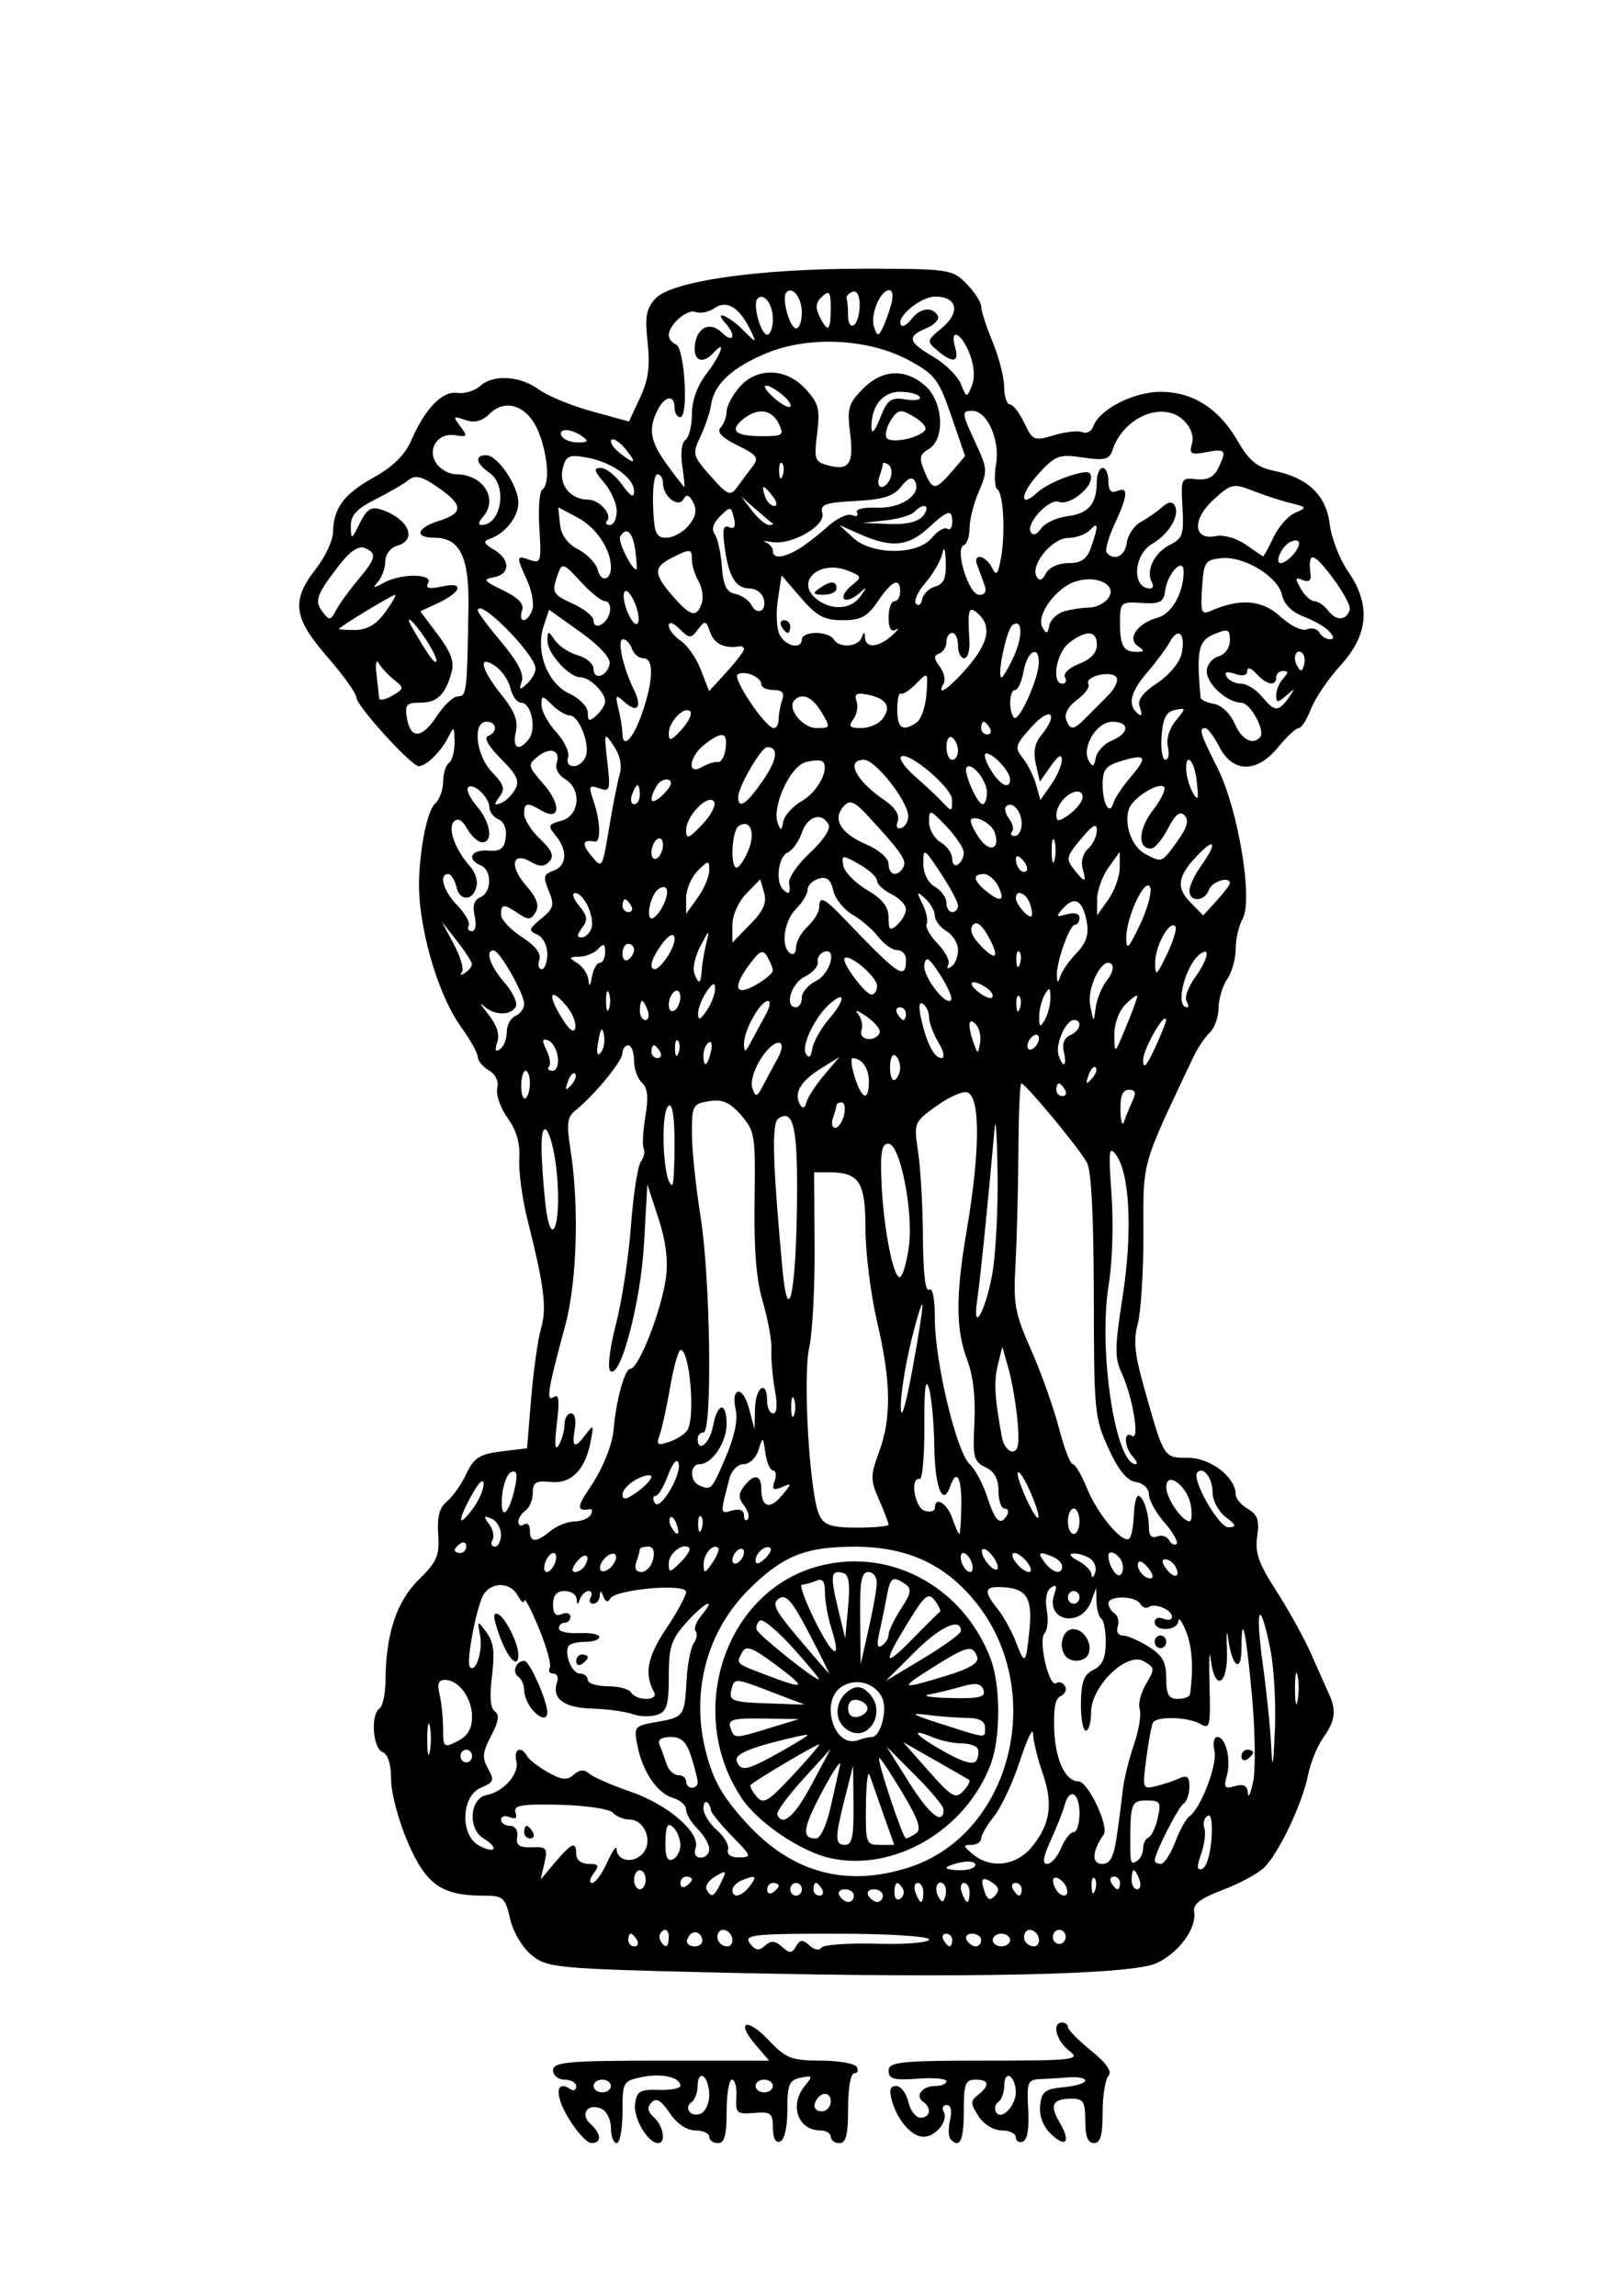 <?xml version="1.0" encoding="UTF-8" standalone="no"?>
<!-- Created with Inkscape (http://www.inkscape.org/) -->

<svg
   xmlns:dc="http://purl.org/dc/elements/1.1/"
   xmlns:cc="http://creativecommons.org/ns#"
   xmlns:rdf="http://www.w3.org/1999/02/22-rdf-syntax-ns#"
   xmlns:svg="http://www.w3.org/2000/svg"
   xmlns="http://www.w3.org/2000/svg"
   xmlns:sodipodi="http://sodipodi.sourceforge.net/DTD/sodipodi-0.dtd"
   xmlns:inkscape="http://www.inkscape.org/namespaces/inkscape"
   width="210mm"
   height="297mm"
   viewBox="0 0 210 297"
   version="1.1"
   id="svg8"
   inkscape:version="0.92.2 (5c3e80d, 2017-08-06)"
   sodipodi:docname="ashok pillar.svg">
  <defs
     id="defs2" />
  <sodipodi:namedview
     id="base"
     pagecolor="#ffffff"
     bordercolor="#666666"
     borderopacity="1.0"
     inkscape:pageopacity="0.0"
     inkscape:pageshadow="2"
     inkscape:zoom="0.53847839"
     inkscape:cx="462.79435"
     inkscape:cy="437.85593"
     inkscape:document-units="mm"
     inkscape:current-layer="layer1"
     showgrid="false"
     inkscape:window-width="1366"
     inkscape:window-height="706"
     inkscape:window-x="-8"
     inkscape:window-y="-8"
     inkscape:window-maximized="1" />
  <g
     inkscape:label="Layer 1"
     inkscape:groupmode="layer"
     id="layer1">
    <path
       style="fill:#000000;stroke-width:0.784"
       d="m 73.545,274 c -1.794,-2.973 -1.65,-5.029 0.262,-3.733 0.412,0.279 0.749,0.116 0.749,-0.362 0,-0.478 -0.674,-0.869 -1.497,-0.869 -0.832,0 -1.497,-0.547 -1.497,-1.231 0,-1.051 2.052,-1.231 13.978,-1.231 h 13.978 l -1.755,-2.049 c -2.635,-3.075 -1.104,-3.574 1.728,-0.563 2.172,2.308 2.948,2.612 6.681,2.612 2.323,0 4.432,0.369 4.687,0.821 0.254,0.451 0.106,0.821 -0.33,0.821 -0.462,0 -0.793,1.884 -0.793,4.515 0,3.466 -0.261,4.515 -1.123,4.515 -0.618,0 -1.123,-0.369 -1.123,-0.821 0,-0.451 -0.606,-0.821 -1.347,-0.821 -2.914,0 -4.049,-3.288 -1.994,-5.778 1.052,-1.275 1.005,-1.363 -0.561,-1.036 -1.486,0.31 -1.711,0.852 -1.711,4.127 0,2.283 -0.369,3.907 -0.936,4.118 -0.589,0.219 -0.936,-0.438 -0.936,-1.776 0,-1.891 -0.266,-2.101 -2.433,-1.915 -2.23,0.191 -2.421,0.02 -2.292,-2.049 0.077,-1.242 -0.175,-2.257 -0.561,-2.257 -0.386,0 -0.702,1.847 -0.702,4.104 0,3.101 -0.274,4.104 -1.123,4.104 -0.618,0 -1.123,-0.369 -1.123,-0.821 0,-0.451 -0.814,-0.821 -1.809,-0.821 -1.108,0 -2.393,-0.874 -3.318,-2.257 -1.096,-1.64 -1.737,-2.012 -2.34,-1.361 -0.607,0.655 -0.52,1.179 0.324,1.947 1.231,1.12 1.576,3.312 0.522,3.312 -1.319,0 -3.22,-3.227 -2.983,-5.063 0.211,-1.638 0.653,-1.901 3.054,-1.821 1.544,0.051 2.807,-0.186 2.807,-0.528 0,-1.116 -2.394,-1.662 -4.966,-1.133 -2.452,0.504 -2.519,0.625 -2.519,4.531 0,2.207 -0.337,4.013 -0.749,4.013 -0.412,0 -0.749,-0.884 -0.749,-1.964 0,-1.08 -0.562,-2.201 -1.248,-2.49 -1.771,-0.745 -2.799,0.693 -1.404,1.962 1.429,1.301 1.492,2.491 0.131,2.491 -0.563,0 -1.904,-1.46 -2.981,-3.244 z m 18.226,-2.952 c 0,-1.054 -0.337,-2.144 -0.749,-2.423 -0.412,-0.279 -0.749,0.231 -0.749,1.134 0,0.903 -0.342,1.874 -0.761,2.157 -1.118,0.758 -0.126,2.051 1.159,1.51 0.604,-0.254 1.099,-1.325 1.099,-2.378 z m 15.719,0.792 c 0,-1.45 -1.611,-1.197 -2.074,0.325 -0.163,0.536 0.237,0.975 0.889,0.975 0.652,0 1.185,-0.585 1.185,-1.3 z m -28.444,-1.984 c 0,-0.451 -0.505,-0.821 -1.123,-0.821 -0.618,0 -1.123,0.369 -1.123,0.821 0,0.451 0.505,0.821 1.123,0.821 0.618,0 1.123,-0.369 1.123,-0.821 z m 20.958,0 c 0,-0.451 -0.505,-0.821 -1.123,-0.821 -0.618,0 -1.123,0.369 -1.123,0.821 0,0.451 0.505,0.821 1.123,0.821 0.618,0 1.123,-0.369 1.123,-0.821 z m 22.968,6.856 c -0.267,-0.293 -0.287,-1.401 -0.044,-2.463 0.275,-1.201 0.112,-1.93 -0.432,-1.93 -0.481,0 -0.657,0.386 -0.391,0.857 0.655,1.162 -1.025,3.248 -2.616,3.248 -1.527,0 -3.386,-2.139 -4.103,-4.72 -0.369,-1.329 -0.207,-1.847 0.579,-1.847 0.601,0 1.303,0.923 1.562,2.052 0.258,1.129 0.969,2.052 1.578,2.052 1.266,0 1.484,-1.291 0.348,-2.06 -1.112,-0.754 -0.132,-2.044 1.553,-2.044 0.799,0 1.453,-0.277 1.453,-0.616 2.5e-4,-0.339 -1.684,-0.488 -3.743,-0.331 -3.037,0.231 -3.743,0.037 -3.743,-1.026 0,-1.148 1.553,-1.311 12.517,-1.311 11.542,0 12.388,-0.1 10.853,-1.278 -1.69,-1.298 -2.28,-3.647 -0.915,-3.647 0.412,0 0.756,0.277 0.766,0.616 0.01,0.339 1.359,1.704 2.998,3.033 1.996,1.619 2.732,2.69 2.228,3.242 -0.414,0.454 -0.752,2.598 -0.752,4.765 0,2.955 -0.281,3.94 -1.123,3.94 -0.784,0 -1.123,-0.866 -1.123,-2.873 0,-2.463 -0.249,-2.873 -1.747,-2.873 -2.501,0 -2.917,0.82 -1.565,3.084 1.517,2.539 0.787,3.383 -1.211,1.4 -0.959,-0.951 -1.453,-2.314 -1.314,-3.62 0.189,-1.775 0.651,-2.134 3.029,-2.35 1.544,-0.14 2.807,-0.522 2.807,-0.848 0,-0.326 -0.926,-0.519 -2.058,-0.428 -1.132,0.091 -2.842,0.196 -3.799,0.232 -1.597,0.061 -1.723,0.383 -1.525,3.908 0.138,2.464 -0.11,3.96 -0.692,4.173 -0.499,0.182 -0.907,-0.069 -0.907,-0.558 0,-0.489 -0.823,-0.889 -1.829,-0.889 -1.048,0 -2.332,-0.788 -3.008,-1.847 -1.053,-1.648 -1.057,-1.945 -0.043,-2.758 1.557,-1.248 1.426,-1.962 -0.36,-1.962 -1.297,0 -1.497,0.547 -1.497,4.104 0,3.8 -0.529,4.892 -1.733,3.572 z m 8.47,-6.087 c 0,-0.821 -0.337,-1.721 -0.749,-2 -0.412,-0.279 -0.749,0.231 -0.749,1.134 0,0.903 -0.342,1.874 -0.761,2.157 -0.418,0.284 -0.557,0.877 -0.308,1.32 0.653,1.158 2.565,-0.789 2.565,-2.611 z M 93.135,255.186 c -20.987,-0.487 -22.332,-0.611 -24.327,-2.236 -1.218,-0.992 -2.405,-2.99 -2.805,-4.72 -0.64,-2.77 -0.904,-3 -3.444,-3 -5.417,0 -7.431,-1.416 -9.789,-6.883 -1.199,-2.779 -2.166,-6.406 -2.166,-8.124 -3.81e-4,-2.001 -0.399,-3.272 -1.123,-3.577 -1.259,-0.53 -1.545,-4.839 -0.374,-5.633 0.412,-0.279 0.757,-1.871 0.767,-3.537 0.037,-6.05 1.426,-10.291 4.294,-13.107 2.377,-2.334 2.712,-3.109 2.53,-5.865 -0.152,-2.302 0.166,-3.484 1.152,-4.296 0.749,-0.616 1.878,-2.224 2.508,-3.575 0.953,-2.041 1.712,-2.525 4.491,-2.866 l 3.344,-0.41 0.534,-6.465 c 0.294,-3.555 0.867,-7.619 1.274,-9.03 0.77,-2.671 0.435,-5.371 -1.747,-14.057 -0.68,-2.709 -1.157,-6.25 -1.06,-7.87 0.122,-2.031 -0.349,-3.677 -1.516,-5.305 -0.931,-1.298 -1.534,-3.025 -1.34,-3.838 0.214,-0.9 -0.207,-1.806 -1.077,-2.317 -0.786,-0.461 -1.43,-1.235 -1.43,-1.718 0,-0.483 -0.97,-2.225 -2.156,-3.87 -3.152,-4.374 -5.718,-13.52 -5.445,-19.409 0.205,-4.428 1.121,-8.653 2.062,-9.509 0.576,-0.524 1.047,-1.809 1.047,-2.856 0,-1.047 0.337,-2.132 0.749,-2.411 0.412,-0.279 0.738,-1.501 0.726,-2.716 -0.021,-2.056 -0.08,-2.095 -0.842,-0.567 -0.911,1.826 -2.828,3.694 -3.792,3.694 -0.962,0 -8.068,-7.822 -8.068,-8.88 0,-0.513 -1.684,-2.868 -3.743,-5.235 -4.419,-5.081 -4.714,-7.275 -1.527,-11.363 1.218,-1.563 2.229,-3.697 2.246,-4.743 0.05,-3.154 1.395,-4.975 5.259,-7.122 2.493,-1.385 4.063,-2.936 4.876,-4.813 1.78,-4.114 4.009,-6.408 5.956,-6.128 0.933,0.134 2.261,-0.269 2.95,-0.896 1.698,-1.545 5.147,-1.325 7.645,0.488 1.132,0.821 4.207,2.081 6.834,2.8 l 4.777,1.307 1.426,-3.065 c 1.086,-2.334 1.321,-4.041 0.984,-7.156 -0.362,-3.354 -0.183,-4.374 0.993,-5.664 2.075,-2.275 13.261,-3.884 26.991,-3.88 10.959,0.003 11.47,0.078 13.286,1.948 1.039,1.07 1.888,2.395 1.888,2.944 0,0.549 0.666,2.609 1.481,4.577 0.814,1.968 1.488,4.594 1.497,5.836 0.009,1.242 0.345,2.257 0.746,2.257 0.401,0 1.238,1.08 1.861,2.4 1.067,2.264 1.284,2.353 3.83,1.583 1.484,-0.449 3.145,-0.629 3.691,-0.399 0.546,0.23 1.178,-0.111 1.404,-0.757 0.763,-2.182 5.206,-4.462 8.695,-4.462 4.199,0 7.574,2.163 10.029,6.43 1.438,2.497 2.478,3.341 4.679,3.794 4.396,0.905 6.731,3.153 7.193,6.927 0.219,1.787 1.275,4.51 2.347,6.052 2.991,4.3 2.687,8.189 -0.952,12.18 -1.596,1.75 -3.321,4.292 -3.833,5.65 -0.513,1.357 -1.225,2.468 -1.584,2.468 -0.359,0 -1.552,1.108 -2.653,2.463 -2.733,3.364 -5.845,3.366 -7.589,0.005 -0.701,-1.352 -1.528,-2.46 -1.836,-2.463 -0.892,-0.008 -0.694,0.641 1.581,5.17 2.67,5.315 4.624,17.074 3.241,19.503 -0.491,0.862 -0.893,2.61 -0.893,3.884 0,1.274 -0.495,3.034 -1.099,3.91 -0.604,0.876 -1.11,2.564 -1.123,3.75 -0.013,1.186 -0.522,2.61 -1.131,3.165 -0.609,0.554 -1.569,1.985 -2.134,3.179 -6.814,14.416 -6.47,13.197 -6.454,22.808 0.008,4.903 -0.32,10.153 -0.729,11.666 -0.585,2.165 -0.415,3.916 0.794,8.209 2.617,9.29 2.529,9.151 5.741,9.151 2.871,0 6.135,2.524 6.135,4.744 0,0.519 0.712,1.362 1.583,1.874 1.259,0.739 1.504,1.466 1.196,3.546 -0.312,2.106 0.177,3.493 2.502,7.103 1.589,2.467 3.621,6.149 4.515,8.18 0.895,2.032 1.919,4.335 2.278,5.119 0.977,2.138 0.798,3.483 -0.748,5.647 -0.77,1.077 -1.655,3.251 -1.967,4.831 -0.723,3.655 -3.748,10.05 -5.647,11.934 -0.804,0.798 -3.231,2.113 -5.393,2.923 -2.843,1.065 -3.867,1.843 -3.698,2.814 0.37,2.124 -1.983,5.341 -4.874,6.666 -3.294,1.509 -24.328,1.962 -56.497,1.215 z m 8.05,-3.337 c 0.975,0.887 1.29,0.878 1.814,-0.052 0.507,-0.9 0.858,-0.922 1.748,-0.113 0.612,0.557 1.296,0.689 1.519,0.293 0.223,-0.396 3.453,-0.633 7.178,-0.526 3.724,0.107 6.772,-0.141 6.772,-0.551 0,-0.416 -5.334,-0.746 -12.068,-0.746 -10.686,0 -11.96,0.142 -11.128,1.241 0.715,0.944 1.184,1.018 1.963,0.31 0.77,-0.701 1.316,-0.666 2.203,0.142 z m -18.77,-0.873 c -0.254,-0.451 -0.611,-0.821 -0.793,-0.821 -0.182,0 -0.33,0.369 -0.33,0.821 0,0.451 0.357,0.821 0.793,0.821 0.436,0 0.585,-0.369 0.33,-0.821 z m 4.117,-0.459 c 0,-0.704 -0.342,-1.048 -0.761,-0.764 -0.418,0.284 -0.567,0.859 -0.33,1.28 0.642,1.139 1.091,0.926 1.091,-0.516 z m 4.304,0.254 c -0.353,-1.162 -1.557,-1.034 -1.934,0.205 -0.137,0.451 0.312,0.821 0.998,0.821 0.686,0 1.107,-0.462 0.936,-1.026 z m 3.93,0.254 c 0,-1.114 -1.321,-1.846 -1.799,-0.997 -0.447,0.794 0.201,1.77 1.175,1.77 0.343,0 0.624,-0.348 0.624,-0.772 z m 28.444,-0.049 c 0,-0.451 -0.357,-0.821 -0.793,-0.821 -0.436,0 -0.585,0.369 -0.33,0.821 0.254,0.451 0.611,0.821 0.793,0.821 0.182,0 0.33,-0.369 0.33,-0.821 z m 3.743,0 c 0,-0.451 -0.525,-0.821 -1.167,-0.821 -0.642,0 -0.959,0.369 -0.704,0.821 0.254,0.451 0.78,0.821 1.167,0.821 0.387,0 0.704,-0.369 0.704,-0.821 z m 3.743,0 c 0,-0.451 -0.505,-0.821 -1.123,-0.821 -0.618,0 -1.123,0.369 -1.123,0.821 0,0.451 0.505,0.821 1.123,0.821 0.618,0 1.123,-0.369 1.123,-0.821 z m 3.743,0.048 c 0,-1.114 -1.321,-1.846 -1.799,-0.997 -0.447,0.794 0.201,1.77 1.175,1.77 0.343,0 0.624,-0.348 0.624,-0.772 z m 3.329,-0.939 c -0.241,-0.428 -0.757,-0.561 -1.147,-0.297 -0.39,0.264 -0.512,0.83 -0.271,1.258 0.241,0.428 0.757,0.561 1.147,0.297 0.39,-0.264 0.512,-0.83 0.271,-1.258 z m -27.281,-4.855 c 0,-0.451 -0.525,-0.821 -1.167,-0.821 -0.642,0 -0.959,0.369 -0.704,0.821 0.254,0.451 0.78,0.821 1.167,0.821 0.387,0 0.704,-0.369 0.704,-0.821 z m 3.743,0 c 0,-0.451 -0.525,-0.821 -1.167,-0.821 -0.642,0 -0.959,0.369 -0.704,0.821 0.254,0.451 0.78,0.821 1.167,0.821 0.387,0 0.704,-0.369 0.704,-0.821 z m 2.588,-0.878 c -0.642,-1.139 -1.091,-0.926 -1.091,0.516 0,0.704 0.342,1.048 0.761,0.764 0.418,-0.284 0.567,-0.859 0.33,-1.28 z m 2.652,0.467 c 0,-0.677 -0.326,-1.231 -0.725,-1.231 -0.399,0 -0.531,0.554 -0.294,1.231 0.237,0.677 0.563,1.231 0.725,1.231 0.162,0 0.294,-0.554 0.294,-1.231 z m 2.698,-1.009 c -0.761,-0.834 -1.389,0.422 -0.764,1.53 0.472,0.837 0.648,0.837 0.901,0.003 0.173,-0.57 0.112,-1.26 -0.137,-1.533 z m 3.29,1.009 c 0,-0.677 -0.326,-1.231 -0.725,-1.231 -0.399,0 -0.531,0.554 -0.294,1.231 0.237,0.677 0.563,1.231 0.725,1.231 0.162,0 0.294,-0.554 0.294,-1.231 z m 3.009,-1.221 c -1.385,-0.939 -1.678,-0.618 -1.056,1.159 0.36,1.028 0.714,1.16 1.321,0.494 0.608,-0.666 0.537,-1.109 -0.265,-1.652 z m -35.165,-0.073 c 0.763,-1.564 0.702,-1.628 -0.743,-0.78 -0.866,0.508 -1.377,1.275 -1.135,1.704 0.638,1.133 0.949,0.98 1.878,-0.924 z m 3.712,0.473 c 1.011,-1.337 0.77,-1.504 -1.062,-0.733 -0.651,0.274 -1.184,0.828 -1.184,1.231 0,1.135 1.213,0.866 2.246,-0.498 z m 3.743,-0.048 c 0,-0.199 -0.337,-0.362 -0.749,-0.362 -0.412,0 -0.749,0.391 -0.749,0.869 0,0.478 0.337,0.641 0.749,0.362 0.412,-0.279 0.749,-0.67 0.749,-0.869 z m 2.994,0.459 c 0,-0.451 -0.337,-0.821 -0.749,-0.821 -0.412,0 -0.749,0.369 -0.749,0.821 0,0.451 0.337,0.821 0.749,0.821 0.412,0 0.749,-0.369 0.749,-0.821 z m 2.62,0 c -0.254,-0.451 -0.611,-0.821 -0.793,-0.821 -0.182,0 -0.33,0.369 -0.33,0.821 0,0.451 0.357,0.821 0.793,0.821 0.436,0 0.585,-0.369 0.33,-0.821 z m 25.824,0 c 0,-0.451 -0.357,-0.821 -0.793,-0.821 -0.436,0 -0.585,0.369 -0.33,0.821 0.254,0.451 0.611,0.821 0.793,0.821 0.182,0 0.33,-0.369 0.33,-0.821 z m 5.817,-0.154 c -0.163,-0.536 -0.697,-1.121 -1.186,-1.3 -0.547,-0.2 -0.714,0.175 -0.435,0.975 0.522,1.492 2.069,1.803 1.62,0.325 z m 3.618,-1.266 c -0.249,-0.273 -0.426,0.212 -0.393,1.077 0.036,0.956 0.213,1.151 0.452,0.496 0.216,-0.593 0.19,-1.301 -0.059,-1.573 z m -58.088,0.188 c 0,-0.677 -0.337,-1.231 -0.749,-1.231 -0.412,0 -0.749,0.554 -0.749,1.231 0,0.677 0.337,1.231 0.749,1.231 0.412,0 0.749,-0.554 0.749,-1.231 z m 5.988,-0.048 c 0,-0.199 -0.337,-0.362 -0.749,-0.362 -0.412,0 -0.749,0.391 -0.749,0.869 0,0.478 0.337,0.641 0.749,0.362 0.412,-0.279 0.749,-0.67 0.749,-0.869 z m 55.39,0.459 c 0,-0.451 -0.357,-0.821 -0.793,-0.821 -0.436,0 -0.585,0.369 -0.33,0.821 0.254,0.451 0.611,0.821 0.793,0.821 0.182,0 0.33,-0.369 0.33,-0.821 z m 2.516,-0.41 c -0.237,-0.677 -0.563,-1.231 -0.725,-1.231 -0.162,0 -0.294,0.554 -0.294,1.231 0,0.677 0.326,1.231 0.725,1.231 0.399,0 0.531,-0.554 0.294,-1.231 z m -68.871,-2.257 c 0.66,-1.467 1.207,-2.246 1.216,-1.73 0.028,1.562 2.145,1.947 3.362,0.612 1.411,-1.548 0.29,-4.423 -1.725,-4.423 -0.727,0 -1.682,-0.396 -2.123,-0.88 -0.441,-0.484 -3.544,-0.946 -6.895,-1.026 -4.87,-0.117 -6.014,0.078 -5.701,0.971 0.258,0.738 0.007,0.956 -0.74,0.641 -0.622,-0.262 -1.131,-0.118 -1.131,0.319 0,0.437 0.52,0.795 1.156,0.795 0.684,0 1.066,0.584 0.936,1.43 -0.168,1.095 0.276,1.409 1.895,1.341 1.914,-0.081 2.068,0.113 1.627,2.041 l -0.487,2.13 1.893,-2.24 c 2.156,-2.551 2.713,-2.758 2.713,-1.008 0,0.708 0.676,1.231 1.589,1.231 1.327,0 1.435,0.203 0.657,1.231 -0.517,0.683 -0.599,1.231 -0.185,1.231 0.411,0 1.286,-1.201 1.946,-2.668 z m -10.743,-3.899 c 0,-0.451 0.149,-0.821 0.33,-0.821 0.182,0 0.538,0.369 0.793,0.821 0.254,0.451 0.106,0.821 -0.33,0.821 -0.436,0 -0.793,-0.369 -0.793,-0.821 z m 49.86,4.533 c 13.079,-4.26 17.783,-22.479 8.78,-34.013 -3.967,-5.082 -8.972,-7.441 -15.812,-7.451 -6.407,-0.009 -9.32,1.152 -13.674,5.453 -5.578,5.511 -7.665,13.461 -5.588,21.295 0.953,3.596 2.135,5.641 5.2,9.003 5.883,6.452 12.95,8.366 21.094,5.714 z m -10.266,-1.178 c -3.77,-0.832 -9.268,-4.538 -11.396,-7.683 -7.257,-10.723 -2.565,-26.133 9.089,-29.849 9.402,-2.997 19.388,2.078 23.062,11.722 1.32,3.465 1.32,10.251 0,13.717 -3.245,8.518 -12.505,13.914 -20.755,12.094 z m 3.02,-6.844 -0.051,-5.13 -1.039,4.104 c -1.344,5.308 -1.342,6.157 0.018,6.157 0.884,0 1.112,-1.093 1.072,-5.13 z m 3.887,1.231 c -0.76,-2.145 -1.57,-4.453 -1.801,-5.13 -0.231,-0.677 -0.447,1.077 -0.479,3.899 -0.057,4.935 0.012,5.13 1.801,5.13 h 1.86 z m -6.886,-0.821 c 0.479,-2.145 1.041,-4.638 1.248,-5.541 0.207,-0.903 -0.798,0.554 -2.234,3.237 -2.589,4.839 -2.781,6.203 -0.875,6.203 0.559,0 1.369,-1.695 1.861,-3.899 z m 11.114,3.21 c 0.717,-0.499 0.263,-1.815 -1.83,-5.3 -1.531,-2.55 -2.864,-4.548 -2.963,-4.44 -0.298,0.327 3.062,10.43 3.465,10.416 0.206,-0.007 0.804,-0.311 1.328,-0.676 z m -13.498,-6.357 2.426,-4.551 -3.594,3.952 c -1.977,2.173 -3.469,4.229 -3.317,4.567 0.709,1.577 2.262,0.203 4.485,-3.968 z m 17.036,3.284 c 0,-0.414 -1.662,-2.415 -3.693,-4.446 l -3.693,-3.694 2.945,4.686 c 2.628,4.182 4.442,5.593 4.442,3.454 z m -16.093,-8.393 c 0,-0.272 -8.159,4.534 -8.871,5.225 -0.144,0.14 0.192,0.806 0.749,1.479 0.881,1.066 1.468,0.734 4.567,-2.583 1.956,-2.094 3.555,-3.948 3.555,-4.121 z m 19.417,4.582 c -0.181,-0.124 -2.182,-1.278 -4.447,-2.565 l -4.117,-2.341 3.339,3.78 c 2.947,3.336 3.469,3.637 4.447,2.565 0.609,-0.668 0.959,-1.315 0.778,-1.439 z m -24.632,-3.522 c 2.045,-1.136 3.718,-2.17 3.718,-2.298 0,-0.127 -2.147,0.338 -4.772,1.035 -3.203,0.85 -4.653,1.605 -4.411,2.298 0.508,1.451 1.244,1.311 5.465,-1.035 z m 25.705,-0.563 c -0.203,-0.36 -1.169,-0.655 -2.147,-0.655 -0.978,0 -2.642,-0.36 -3.698,-0.801 -3.123,-1.302 -2.194,-0.205 1.635,1.932 2.413,1.346 3.72,1.694 4.067,1.081 0.282,-0.496 0.346,-1.197 0.143,-1.557 z m -13.669,-1.476 c 1.127,0 2.053,-3.548 1.324,-5.075 -0.901,-1.888 -3.283,-2.589 -5.124,-1.509 -3.05,1.79 -1.121,8.223 2.091,6.972 0.548,-0.214 1.317,-0.388 1.708,-0.388 z m -3.432,-1.112 c -1.534,-1.23 -1.296,-3.685 0.477,-4.909 0.904,-0.624 1.573,-0.564 2.433,0.218 2.719,2.475 -0.068,6.97 -2.909,4.691 z m 2.866,-2.582 c 0,-0.451 -0.566,-0.94 -1.257,-1.086 -0.766,-0.162 -1.257,0.263 -1.257,1.086 0,0.824 0.491,1.248 1.257,1.086 0.691,-0.146 1.257,-0.635 1.257,-1.086 z m -12.618,2.52 3.743,-1.142 -4.655,-0.073 c -3.847,-0.061 -4.58,0.14 -4.224,1.158 0.52,1.485 0.461,1.484 5.136,0.058 z m 27.82,-0.058 c 0,-0.826 -0.759,-1.234 -2.308,-1.24 -1.269,-0.005 -3.655,-0.186 -5.302,-0.402 -2.241,-0.294 -1.77,-0.002 1.871,1.161 6.139,1.96 5.739,1.927 5.739,0.481 z m -27.446,-4.528 c -5.082,-1.944 -4.991,-1.941 -5.405,-0.192 -0.296,1.249 0.303,1.458 4.591,1.601 l 4.931,0.165 z m 27.246,-0.315 c -0.302,-0.864 -0.994,-0.979 -2.783,-0.462 -1.31,0.378 -3.223,0.845 -4.252,1.038 -1.029,0.193 0.223,0.401 2.783,0.462 3.71,0.089 4.573,-0.121 4.252,-1.038 z M 100.365,215.366 c -3.065,-2.281 -3.841,-2.563 -4.359,-1.58 -0.773,1.467 -0.862,1.386 3.25,2.947 5.028,1.909 5.209,1.685 1.109,-1.367 z m 22.043,1.429 c 3.11,-0.948 4.301,-1.677 4.025,-2.463 -0.558,-1.594 -1.297,-1.42 -5.684,1.339 -4.514,2.839 -4.344,2.954 1.658,1.124 z m -19.75,-3.542 c -2.009,-2.237 -3.951,-3.866 -4.315,-3.619 -0.364,0.247 -0.56,0.78 -0.436,1.185 0.211,0.685 7.288,6.355 8.058,6.455 0.19,0.025 -1.298,-1.785 -3.307,-4.022 z m 21.674,-2.261 c 0,-1.803 -2.669,-0.586 -5.988,2.729 l -3.743,3.739 4.865,-2.921 c 2.676,-1.606 4.865,-3.202 4.865,-3.547 z m -19.662,0.272 c -2.183,-4.188 -2.961,-5.081 -3.885,-4.463 -0.961,0.644 -0.527,1.515 2.588,5.195 2.058,2.432 3.807,4.44 3.885,4.463 0.078,0.023 -1.086,-2.315 -2.588,-5.195 z m 8.777,-6.461 c 0.017,-0.79 -0.474,-1.437 -1.091,-1.437 -0.901,0 -1.11,1.177 -1.059,5.951 l 0.064,5.951 1.027,-4.515 c 0.565,-2.483 1.042,-5.161 1.059,-5.951 z m 8.173,3.714 c 0.168,-0.102 -0.128,-0.757 -0.657,-1.457 -0.836,-1.105 -1.291,-0.736 -3.475,2.821 -3.34,5.44 -3.168,5.982 0.657,2.066 1.743,-1.785 3.307,-3.328 3.475,-3.43 z m -14.043,2.157 c -0.459,-1.445 -0.835,-3.535 -0.835,-4.645 0,-1.502 -0.302,-1.89 -1.184,-1.519 -0.651,0.274 -1.461,0.498 -1.799,0.498 -0.338,0 0.399,2.054 1.639,4.564 2.401,4.862 3.561,5.448 2.18,1.102 z m 7.399,0.775 c 0,-0.468 0.721,-1.962 1.603,-3.32 1.321,-2.035 1.42,-2.596 0.561,-3.192 -1.628,-1.13 -1.947,-0.916 -2.409,1.618 -0.237,1.302 -0.665,3.389 -0.951,4.637 -0.368,1.609 -0.27,2.101 0.338,1.689 0.472,-0.32 0.858,-0.964 0.858,-1.432 z m -5.86,-7.949 c -1.614,-0.451 -1.726,0.25 -0.714,4.462 l 0.96,3.995 0.374,-4.09 c 0.273,-2.983 0.105,-4.165 -0.62,-4.368 z m 17.087,37.741 c 0,-0.389 -0.842,-0.53 -1.871,-0.315 -1.029,0.216 -1.871,0.534 -1.871,0.707 0,0.173 0.842,0.315 1.871,0.315 1.029,0 1.871,-0.318 1.871,-0.707 z m 30.549,-3.336 c 0.149,-2.227 -0.044,-3.317 -0.529,-2.988 -0.419,0.284 -0.595,0.995 -0.39,1.58 0.205,0.585 0.019,2.082 -0.413,3.328 -0.606,1.749 -0.571,2.187 0.157,1.925 0.518,-0.187 1.047,-1.917 1.175,-3.845 z m -68.723,0.772 c 0,-0.799 -0.421,-1.835 -0.936,-2.301 -0.715,-0.647 -0.948,-0.205 -0.989,1.869 -0.038,1.93 0.234,2.597 0.936,2.301 0.544,-0.229 0.989,-1.07 0.989,-1.869 z m 45.38,0.363 c 2.487,-2.942 2.9,-5.627 1.491,-9.673 -0.667,-1.914 -1.221,-4.207 -1.232,-5.095 -0.011,-0.888 -0.769,0.679 -1.684,3.483 -0.915,2.804 -2.422,6.038 -3.348,7.189 -0.926,1.15 -1.684,2.458 -1.684,2.906 0,0.448 -0.57,0.815 -1.266,0.815 -1.104,0 -1.08,0.154 0.187,1.205 2.286,1.896 5.535,1.538 7.536,-0.83 z m 3.886,0.035 c 0.469,-1.129 1.197,-2.052 1.617,-2.052 0.421,0 0.765,-1.108 0.765,-2.463 0,-2.666 -1.304,-3.36 -1.927,-1.026 -0.211,0.79 -1.014,2.822 -1.786,4.515 -1.003,2.202 -1.135,3.078 -0.462,3.078 0.517,0 1.324,-0.923 1.793,-2.052 z m 7.193,-1.437 c 0.284,-1.919 0.631,-4.597 0.77,-5.951 0.139,-1.354 0.787,-4.019 1.44,-5.921 0.653,-1.902 0.998,-3.997 0.769,-4.654 -0.23,-0.657 0.136,-2.122 0.813,-3.255 1.166,-1.951 1.151,-2.107 -0.283,-2.948 -2.177,-1.278 -6.822,3.217 -6.822,6.602 0,1.308 -0.306,2.378 -0.681,2.378 -0.374,0 -0.659,-1.599 -0.632,-3.554 0.038,-2.79 0.386,-3.717 1.617,-4.31 1.129,-0.544 1.574,-1.518 1.592,-3.485 0.014,-1.501 -0.239,-2.908 -0.561,-3.127 -0.322,-0.219 -0.608,-1.207 -0.634,-2.196 l -0.048,-1.799 -0.639,1.733 c -1.295,3.514 -6,2.583 -4.766,-0.943 0.372,-1.063 0.251,-1.291 -0.437,-0.825 -0.579,0.392 -0.791,1.523 -0.542,2.888 0.225,1.234 0.097,2.585 -0.284,3.003 -0.863,0.947 0.575,7.099 1.511,6.464 0.361,-0.245 0.869,-0.067 1.13,0.395 0.26,0.462 0.012,1.034 -0.552,1.272 -0.716,0.301 -0.968,1.664 -0.836,4.524 0.178,3.843 1.467,6.525 3.136,6.525 1.218,0 3.987,5.826 3.261,6.862 -1.511,2.157 -1.604,3.809 -0.215,3.809 1.037,0 1.502,-0.856 1.892,-3.489 z m -6.558,-23.326 c -1.08,-1.184 -0.468,-3.557 0.918,-3.557 1.472,0 2.642,2.057 1.91,3.358 -0.492,0.873 -2.109,0.987 -2.828,0.2 z m 9.98,24.783 c 0,-0.613 0.312,-1.238 0.693,-1.388 0.381,-0.15 0.923,-1.289 1.204,-2.531 0.459,-2.029 0.313,-2.257 -1.442,-2.257 -1.991,0 -2.119,0.347 -2.119,5.746 0,2.409 0.09,2.611 0.915,2.052 0.412,-0.279 0.749,-1.009 0.749,-1.622 z m 4.144,-0.785 c 0.59,-1.549 1.42,-3.052 1.844,-3.339 1.471,-0.997 3.66,-6.738 3.24,-8.498 -0.233,-0.976 -0.07,-1.763 0.365,-1.763 1.112,0 1.83,2.957 1.226,5.045 -0.433,1.495 -0.27,1.693 1.072,1.308 1.125,-0.323 1.604,-0.061 1.659,0.906 0.042,0.748 0.349,0.092 0.682,-1.458 0.333,-1.55 0.267,-6.536 -0.146,-11.082 -0.767,-8.439 -1.361,-11.137 -1.361,-6.185 0,3.297 -1.229,2.399 -1.722,-1.259 -0.183,-1.354 -0.256,-0.708 -0.163,1.437 0.197,4.557 -1.56,5.592 -2.092,1.231 -0.179,-1.467 -0.251,-0.007 -0.16,3.245 0.152,5.444 0.06,5.851 -1.168,5.13 -1.585,-0.93 -5.698,-1.042 -6.157,-0.167 -0.178,0.339 -0.562,2.419 -0.853,4.623 -0.515,3.889 -0.479,3.995 1.215,3.594 0.96,-0.227 2.334,-0.685 3.055,-1.017 1,-0.461 1.31,-0.207 1.31,1.077 0,0.925 -0.342,1.913 -0.759,2.196 -0.723,0.49 -3.732,6.415 -3.732,7.348 0,0.244 0.354,0.443 0.787,0.443 0.433,0 1.27,-1.268 1.86,-2.817 z m 8.581,-11.089 c 0,-0.478 0.337,-0.869 0.749,-0.869 0.412,0 0.749,0.163 0.749,0.362 0,0.199 -0.337,0.59 -0.749,0.869 -0.412,0.279 -0.749,0.116 -0.749,-0.362 z M 91.771,239.201 c 0,-0.607 -0.674,-1.773 -1.497,-2.59 -0.823,-0.817 -1.497,-1.943 -1.497,-2.501 0,-0.558 -0.758,-1.24 -1.684,-1.516 -2.06,-0.612 -3.936,-3.359 -4.617,-6.76 -0.493,-2.46 -0.409,-2.562 2.479,-3.069 3.556,-0.624 3.625,-0.721 3.884,-5.446 0.111,-2.031 0.528,-4.163 0.926,-4.738 0.398,-0.575 0.506,-1.284 0.241,-1.575 -0.265,-0.291 0.076,-1.206 0.758,-2.032 2.077,-2.517 0.362,-1.675 -2.011,0.988 -1.907,2.139 -2.22,3.117 -2.22,6.922 0,3.71 -0.244,4.516 -1.497,4.952 -0.823,0.287 -2.255,0.247 -3.181,-0.088 -0.926,-0.335 -3.309,-0.659 -5.295,-0.72 -3.649,-0.112 -5.214,-1.311 -4.474,-3.427 0.212,-0.605 -0.008,-1.101 -0.488,-1.101 -0.48,0 -0.687,-0.329 -0.461,-0.731 0.227,-0.402 -0.408,-2.711 -1.41,-5.13 -1.002,-2.42 -1.852,-4.03 -1.888,-3.578 -0.036,0.451 -0.409,0.174 -0.829,-0.616 -0.909,-1.711 -3.164,-1.879 -4.342,-0.323 -0.925,1.222 -2.424,8.913 -1.858,9.533 0.745,0.817 1.688,-2.111 1.312,-4.073 -0.386,-2.015 -0.368,-2.024 0.819,-0.417 0.931,1.26 1.098,2.572 0.717,5.641 -0.333,2.68 -0.211,4.193 0.37,4.587 0.627,0.425 0.495,1.298 -0.479,3.164 -1.124,2.154 -1.189,2.852 -0.395,4.252 0.843,1.487 0.738,1.763 -0.936,2.461 -2.511,1.047 -2.728,6.021 -0.325,7.431 0.859,0.504 1.73,0.732 1.935,0.506 0.206,-0.226 -0.348,-0.835 -1.232,-1.353 -2.095,-1.23 -1.846,-5.193 0.355,-5.63 2.242,-0.445 4.255,-2.742 3.859,-4.405 -0.374,-1.567 0.607,-2.022 1.384,-0.642 0.256,0.455 1.479,1.401 2.718,2.104 1.756,0.996 2.487,1.063 3.321,0.304 0.73,-0.664 1.366,-0.71 2.005,-0.144 0.515,0.456 2.918,1.508 5.341,2.338 4.861,1.665 9.107,5.342 8.423,7.296 -0.262,0.749 -6.6e-4,1.231 0.669,1.231 0.605,0 1.099,-0.497 1.099,-1.104 z M 68.754,221.018 c -0.515,-0.641 -0.936,-1.713 -0.936,-2.383 0,-0.67 -0.342,-1.45 -0.761,-1.733 -0.851,-0.577 -0.28,-2.044 0.795,-2.044 0.665,0 2.96,5.17 2.96,6.667 0,1.065 -0.993,0.82 -2.058,-0.507 z m -4.109,-9.383 c -0.853,-2.382 -0.909,-3.12 -0.215,-2.828 0.939,0.395 2.639,3.79 2.639,5.269 0,1.888 -1.367,0.512 -2.424,-2.441 z m 30.12,25.952 c -1.441,-1.471 -2.676,-2.969 -2.745,-3.33 -0.255,-1.34 -0.998,-1.568 -0.998,-0.305 0,0.72 0.785,1.986 1.744,2.813 0.959,0.827 1.605,1.962 1.435,2.522 -0.188,0.619 0.374,1.009 1.437,0.996 1.655,-0.021 1.61,-0.162 -0.873,-2.696 z m -4.491,-7.01 c 0,-0.384 -0.37,-1.862 -0.822,-3.283 -0.624,-1.964 -1.268,-2.585 -2.682,-2.585 -1.222,0 -1.711,0.352 -1.424,1.026 0.24,0.564 0.644,1.673 0.898,2.463 0.254,0.79 0.928,1.437 1.498,1.437 0.57,0 1.035,0.369 1.035,0.821 0,0.451 0.337,0.821 0.749,0.821 0.412,0 0.749,-0.314 0.749,-0.698 z m 74.109,-17.142 c -1.356,-6.805 -2.022,-5.69 -1.009,1.688 0.507,3.692 1.007,8.559 1.111,10.817 0.148,3.208 0.251,2.76 0.471,-2.052 0.155,-3.386 -0.103,-8.09 -0.574,-10.452 z m -108.775,9.827 c -0.187,-0.785 -0.334,0.051 -0.326,1.857 0.008,1.806 0.162,2.448 0.341,1.427 0.179,-1.021 0.172,-2.499 -0.015,-3.283 z m 5.474,3.909 c 0,-0.451 -0.337,-0.821 -0.749,-0.821 -0.412,0 -0.749,0.369 -0.749,0.821 0,0.451 0.337,0.821 0.749,0.821 0.412,0 0.749,-0.369 0.749,-0.821 z m -0.006,-5.072 c 0.006,-2.432 -1.714,-4.779 -3.503,-4.779 -0.834,0 -1.031,0.515 -0.705,1.847 0.248,1.016 0.456,3.013 0.462,4.438 0.01,2.467 0.099,2.545 1.876,1.642 1.306,-0.664 1.867,-1.609 1.871,-3.148 z m 106.81,-5.404 c -0.187,-0.785 -0.334,0.051 -0.326,1.857 0.008,1.806 0.162,2.448 0.341,1.427 0.179,-1.021 0.172,-2.499 -0.015,-3.283 z m -83.224,2.27 c -1.335,-2.369 -0.926,-4.595 1.516,-8.243 1.429,-2.136 2.599,-4.285 2.599,-4.778 0,-1.15 -9.136,-0.351 -9.817,0.858 -0.305,0.541 -0.629,0.444 -0.887,-0.266 -0.288,-0.794 -0.423,-0.821 -0.465,-0.093 -0.033,0.564 -0.416,1.026 -0.852,1.026 -0.436,0 -0.585,-0.369 -0.33,-0.821 0.254,-0.451 0.134,-0.821 -0.268,-0.821 -0.402,0 -0.9,0.462 -1.108,1.026 -0.302,0.821 -0.389,0.821 -0.437,0 -0.033,-0.564 -0.733,-1.026 -1.556,-1.026 -1.023,0 -1.497,0.547 -1.497,1.73 0,1.2 0.344,1.585 1.123,1.257 0.618,-0.26 1.123,-0.115 1.123,0.323 0,0.437 -0.337,0.795 -0.749,0.795 -0.412,0 -0.749,0.331 -0.749,0.737 0,0.405 1.179,0.676 2.62,0.601 1.441,-0.074 2.62,0.148 2.62,0.495 0,0.346 -0.786,0.63 -1.747,0.63 -0.961,0 -1.934,0.206 -2.164,0.458 -0.75,0.823 0.317,3.646 1.378,3.646 0.57,0 1.035,0.369 1.035,0.821 0,0.451 1.159,0.821 2.576,0.821 1.417,0 2.784,0.369 3.038,0.821 0.254,0.451 1.136,0.821 1.96,0.821 0.823,0 1.29,-0.368 1.036,-0.818 z m -10.107,-4.059 c 0,-0.478 0.337,-0.869 0.749,-0.869 0.412,0 0.749,0.163 0.749,0.362 0,0.199 -0.337,0.59 -0.749,0.869 -0.412,0.279 -0.749,0.116 -0.749,-0.362 z m 79.427,4.261 c 0.459,-3.344 0.284,-6.136 -0.509,-8.104 -0.523,-1.299 -0.979,-1.9 -1.012,-1.336 -0.075,1.266 -3.055,1.38 -3.055,0.117 0,-0.5 0.505,-0.696 1.123,-0.436 0.618,0.26 1.123,0.154 1.123,-0.235 0,-0.909 -2.187,-1.841 -3.01,-1.283 -0.346,0.235 -0.841,0.051 -1.099,-0.408 -0.592,-1.05 -4.124,-1.103 -4.124,-0.062 0,0.425 0.36,1.016 0.8,1.314 0.44,0.298 0.619,1.059 0.398,1.69 -0.225,0.644 0.054,1.148 0.637,1.148 0.571,0 2.074,0.646 3.34,1.437 1.826,1.14 2.302,1.987 2.306,4.104 0.004,2.119 0.313,2.668 1.502,2.668 0.823,0 1.535,-0.277 1.582,-0.616 z m -4.576,-6.772 c 0,-0.451 0.337,-0.821 0.749,-0.821 0.412,0 0.749,0.369 0.749,0.821 0,0.451 -0.337,0.821 -0.749,0.821 -0.412,0 -0.749,-0.369 -0.749,-0.821 z m -16.224,-1.327 c 0.442,-4.221 -0.27,-5.501 -3.181,-5.722 -2.668,-0.203 -2.845,0.365 -0.888,2.84 0.778,0.983 1.834,2.899 2.346,4.256 1.135,3.004 1.275,2.892 1.722,-1.374 z m 6.494,-4.419 c 0,-0.451 -0.337,-0.821 -0.749,-0.821 -0.412,0 -0.749,0.369 -0.749,0.821 0,0.451 0.337,0.821 0.749,0.821 0.412,0 0.749,-0.369 0.749,-0.821 z m 1.401,-5.008 c -0.565,-0.392 -1.532,-0.694 -2.15,-0.67 -0.688,0.026 -0.47,0.388 0.561,0.934 0.926,0.49 1.711,1.296 1.743,1.791 0.033,0.495 0.242,0.396 0.465,-0.22 0.224,-0.617 -0.056,-1.442 -0.62,-1.834 z m 4.1,0.467 c -0.374,-1.068 -1.759,-1.747 -1.759,-0.862 0,1.22 1.012,2.859 1.543,2.499 0.351,-0.238 0.448,-0.974 0.216,-1.637 z m 3.466,0.827 c -0.521,-0.688 -1.101,-1.082 -1.289,-0.875 -0.519,0.569 0.536,2.127 1.44,2.127 0.496,0 0.44,-0.471 -0.151,-1.251 z m 3.414,-0.336 c -0.271,-0.482 -0.852,-0.875 -1.289,-0.875 -0.496,0 -0.44,0.471 0.151,1.251 1.027,1.357 1.944,1.054 1.139,-0.376 z m -80.226,-0.465 c 0.237,-0.677 0.141,-1.231 -0.214,-1.231 -0.355,0 -0.839,0.554 -1.076,1.231 -0.237,0.677 -0.141,1.231 0.214,1.231 0.355,0 0.839,-0.554 1.076,-1.231 z m 3.877,0.356 c 0.806,-1.429 -0.112,-1.732 -1.139,-0.376 -0.59,0.78 -0.647,1.251 -0.151,1.251 0.438,0 1.018,-0.394 1.289,-0.875 z m 3.946,-0.715 c 0.187,-0.616 -0.094,-0.923 -0.655,-0.718 -0.54,0.198 -1.13,0.844 -1.31,1.437 -0.187,0.616 0.094,0.923 0.655,0.718 0.54,-0.198 1.13,-0.844 1.31,-1.437 z m 4.848,-0.051 c 0.254,-1.067 0.023,-1.642 -0.661,-1.642 -0.579,0 -1.053,0.154 -1.053,0.343 0,0.189 -0.204,0.928 -0.454,1.642 -0.289,0.826 -0.049,1.298 0.661,1.298 0.614,0 1.292,-0.739 1.507,-1.642 z m 4.685,-1.464 c -0.721,-0.79 -2.657,0.65 -2.657,1.976 0,1.263 0.131,1.254 1.502,-0.106 0.826,-0.82 1.346,-1.661 1.155,-1.87 z m 3.748,0.006 c -0.625,-0.685 -1.913,0.762 -1.89,2.123 0.021,1.219 0.157,1.195 1.115,-0.194 0.6,-0.87 0.949,-1.738 0.775,-1.929 z m 32.789,1.869 c -0.237,-0.677 -0.721,-1.231 -1.076,-1.231 -0.355,0 -0.451,0.554 -0.214,1.231 0.237,0.677 0.721,1.231 1.076,1.231 0.355,0 0.451,-0.554 0.214,-1.231 z m 2.723,-0.821 c -0.529,-0.699 -1.13,-1.086 -1.336,-0.861 -0.206,0.226 0.059,0.982 0.588,1.681 0.529,0.699 1.13,1.086 1.336,0.861 0.206,-0.226 -0.059,-0.982 -0.588,-1.681 z m 4.491,0.821 c -0.512,-0.677 -1.269,-1.231 -1.68,-1.231 -0.418,0 -0.336,0.544 0.183,1.231 0.512,0.677 1.269,1.231 1.68,1.231 0.418,0 0.336,-0.544 -0.183,-1.231 z m 4.491,0.498 c 0,-0.403 -0.533,-0.957 -1.184,-1.231 -1.831,-0.771 -2.073,-0.604 -1.062,0.733 1.033,1.365 2.246,1.634 2.246,0.498 z m -41.168,-1.826 c 0,-0.451 -0.337,-0.593 -0.749,-0.314 -0.412,0.279 -0.749,0.877 -0.749,1.328 0,0.451 0.337,0.593 0.749,0.314 0.412,-0.279 0.749,-0.877 0.749,-1.328 z m 3.436,-0.513 c -0.519,-0.569 -1.939,0.587 -1.939,1.579 0,0.544 0.429,0.482 1.141,-0.165 0.627,-0.571 0.987,-1.207 0.798,-1.414 z m -39.365,-0.26 c 0,-0.478 -0.337,-0.641 -0.749,-0.362 -0.412,0.279 -0.749,0.67 -0.749,0.869 0,0.199 0.337,0.362 0.749,0.362 0.412,0 0.749,-0.391 0.749,-0.869 z m 4.491,-1.505 c 0,-0.855 -0.553,-1.787 -1.229,-2.071 -1.013,-0.426 -1.067,-0.304 -0.31,0.697 0.505,0.668 0.702,1.6 0.436,2.071 -0.266,0.471 -0.126,0.857 0.31,0.857 0.436,0 0.793,-0.699 0.793,-1.554 z m 85.838,-1.578 c -1.102,-1.262 -2.004,-2.894 -2.004,-3.628 0,-0.759 -0.726,-1.448 -1.684,-1.597 -1.164,-0.181 -2.262,-1.531 -3.555,-4.367 -1.796,-3.94 -1.872,-4.729 -1.891,-19.701 -0.013,-10.2 -0.317,-16.165 -0.879,-17.238 -0.928,-1.772 -7.961,-10.26 -8.502,-10.262 -0.181,-3.8e-4 -0.351,3.971 -0.378,8.824 -0.027,4.854 -0.196,11.418 -0.374,14.587 -0.292,5.181 -0.087,6.299 2.029,11.082 1.295,2.926 2.904,7.444 3.576,10.04 0.672,2.596 1.485,4.72 1.806,4.72 0.321,0 1.151,1.41 1.845,3.134 1.363,3.388 4.709,7.326 5.493,6.466 0.266,-0.292 0.52,-1.647 0.564,-3.011 0.044,-1.364 0.297,-2.482 0.562,-2.483 0.643,-0.002 1.39,2.224 1.39,4.144 0,0.99 0.378,1.39 1.047,1.108 0.576,-0.242 1.283,-0.021 1.572,0.491 0.289,0.512 0.719,0.718 0.957,0.458 0.238,-0.26 -0.47,-1.506 -1.572,-2.767 z m -79.431,1.106 c 0.799,-0.663 2.191,-1.217 3.093,-1.231 0.902,-0.014 1.853,-0.405 2.114,-0.867 0.261,-0.463 0.196,-0.788 -0.143,-0.724 -1.668,0.318 -1.666,-0.296 0.006,-2.745 1.669,-2.443 2.928,-5.528 3.098,-7.593 0.306,-3.7 1.432,-7.801 2.145,-7.812 1.115,-0.018 4.076,-7.613 4.635,-11.889 0.287,-2.195 -0.043,-4.724 -0.995,-7.628 l -1.424,-4.345 -0.427,7.628 c -0.434,7.765 -3.128,17.848 -4.397,16.457 -0.343,-0.376 -4.44e-4,-3.076 0.762,-6 0.762,-2.923 1.635,-8.634 1.939,-12.691 0.304,-4.057 0.885,-7.821 1.29,-8.366 0.406,-0.545 0.57,-1.287 0.366,-1.649 -0.204,-0.362 -0.111,-2.222 0.208,-4.132 0.426,-2.558 0.31,-3.719 -0.442,-4.403 -0.562,-0.511 -1.021,-1.807 -1.021,-2.881 0,-1.073 -0.337,-1.952 -0.749,-1.952 -0.412,0 -0.75,0.462 -0.752,1.026 -0.004,1.013 -3.688,5.488 -6.109,7.419 -1.039,0.829 -1.14,1.678 -0.606,5.099 1.133,7.254 0.835,17.092 -0.688,22.693 -2.24,8.238 -2.516,9.959 -1.488,9.262 0.673,-0.456 0.775,0.396 0.409,3.42 -0.332,2.747 -0.254,3.636 0.245,2.796 0.403,-0.677 0.737,-1.878 0.743,-2.668 0.006,-0.79 0.388,-1.437 0.847,-1.437 0.488,0 0.687,0.854 0.478,2.052 -0.421,2.417 -0.008,2.591 1.462,0.616 0.966,-1.298 1.023,-1.2 0.586,1.026 -0.719,3.663 -2.531,5.467 -5.198,5.175 -1.857,-0.203 -2.28,0.055 -2.28,1.392 0,0.903 -0.421,1.937 -0.936,2.298 -0.515,0.361 -0.936,1.029 -0.936,1.485 0,0.456 0.337,0.6 0.749,0.321 0.412,-0.279 0.749,0.069 0.749,0.772 0,1.601 0.797,1.623 2.664,0.074 z m 16.307,-0.882 c -0.244,-0.697 -0.604,-1.091 -0.8,-0.875 -0.196,0.215 -0.135,0.785 0.137,1.267 0.738,1.31 1.169,1.055 0.663,-0.391 z m 3.188,-0.974 c -0.249,-0.273 -0.426,0.212 -0.393,1.077 0.036,0.956 0.213,1.151 0.452,0.496 0.216,-0.593 0.19,-1.301 -0.059,-1.573 z m 33.658,-1.455 c 0.052,-3.701 -0.623,-4.812 -1.464,-2.409 -0.938,2.68 -1.96,0.05 -2.031,-5.231 -0.041,-3.021 -0.356,-6.416 -0.701,-7.545 -0.429,-1.406 -0.613,0.145 -0.586,4.925 0.022,3.838 -0.252,6.916 -0.609,6.841 -1.292,-0.272 -0.648,3.747 0.66,4.122 0.72,0.207 1.31,0.041 1.31,-0.368 0,-1.564 1.566,-0.651 2.246,1.308 0.391,1.129 0.804,2.051 0.917,2.05 0.113,-8.2e-4 0.229,-1.663 0.258,-3.694 z m 15.292,2.054 c 0,-0.903 -0.337,-1.642 -0.749,-1.642 -0.412,0 -0.749,0.739 -0.749,1.642 0,0.903 0.337,1.642 0.749,1.642 0.412,0 0.749,-0.739 0.749,-1.642 z m -24.701,0.438 c 0,-0.21 -0.554,-1.656 -1.23,-3.212 -1.141,-2.625 -1.141,-3.073 0,-6.201 1.625,-4.455 1.552,-9.083 -0.267,-16.883 -0.823,-3.531 -1.497,-8.933 -1.497,-12.005 0,-6.063 -0.8,-7.285 -4.769,-7.285 h -1.873 l 0.062,9.645 c 0.034,5.305 -0.278,11.165 -0.694,13.023 -0.861,3.847 0.064,19.155 1.311,21.711 0.622,1.274 1.587,1.589 4.866,1.589 2.25,0 4.091,-0.172 4.091,-0.383 z m 43.601,-0.992 c -0.926,-0.709 -1.684,-2.145 -1.684,-3.192 0,-1.843 -1.206,-3.415 -1.973,-2.573 -0.794,0.87 2.781,7.138 4.047,7.096 1.074,-0.036 1.007,-0.263 -0.389,-1.331 z m -96,-4.257 c -0.002,-0.801 -0.607,-0.259 -1.497,1.342 -1.901,3.419 -1.886,4.46 0.028,1.941 0.81,-1.066 1.471,-2.543 1.469,-3.283 z m 33.701,2.779 c -0.756,-0.999 -0.759,-1.499 -0.015,-2.482 1.284,-1.697 2.246,-1.542 2.246,0.362 0,2.354 1.114,2.694 2.665,0.815 1.327,-1.607 1.326,-1.64 -0.03,-1.069 -1.101,0.463 -1.296,0.296 -0.917,-0.786 0.264,-0.756 0.177,-1.374 -0.195,-1.374 -0.371,0 -0.819,-1.016 -0.994,-2.257 -0.307,-2.177 -0.339,-2.192 -0.886,-0.41 -0.312,1.016 -1.179,1.847 -1.926,1.847 -0.767,0 -1.57,0.805 -1.843,1.847 -1.226,4.677 -1.232,4.6 0.352,4.146 0.952,-0.273 1.528,-0.041 1.528,0.615 0,0.579 0.216,0.816 0.481,0.526 0.265,-0.29 0.055,-1.09 -0.466,-1.779 z m 34.042,1.211 c 0.254,-0.451 0.106,-0.821 -0.33,-0.821 -0.436,0 -0.793,-1.021 -0.793,-2.268 0,-1.565 -0.522,-2.519 -1.684,-3.078 -1.526,-0.734 -1.661,-1.281 -1.435,-5.805 0.162,-3.258 -0.163,-6.076 -0.936,-8.104 -1.475,-3.87 -1.497,-8.279 -0.085,-16.567 1.756,-10.306 1.811,-17.306 0.143,-18.008 -0.552,-0.232 -2.348,0.543 -3.991,1.723 -2.972,2.134 -2.984,2.165 -2.41,5.989 0.318,2.114 0.598,7.098 0.622,11.075 0.028,4.6 0.317,7.046 0.793,6.724 0.463,-0.314 0.749,1.136 0.749,3.795 0,5.525 2.796,17.182 4.504,18.779 0.724,0.677 1.759,2.617 2.299,4.31 0.994,3.116 1.712,3.75 2.553,2.257 z m 3.028,-2.91 c -0.707,-1.633 -1.439,-2.8 -1.627,-2.594 -0.407,0.447 2.213,6.294 2.627,5.861 0.157,-0.164 -0.293,-1.635 -1,-3.268 z m 20.729,1.654 c -0.44,-2.525 -3.173,-4.529 -3.173,-2.326 0,1.42 2.037,4.403 3.006,4.403 0.291,0 0.366,-0.935 0.167,-2.077 z m -87.445,-2.313 c 0.371,-1.721 0.248,-2.246 -0.465,-1.989 -0.533,0.192 -1.077,1.613 -1.209,3.159 -0.28,3.273 0.893,2.453 1.674,-1.17 z m 21.155,-3.191 c -0.211,-0.584 -0.803,0.128 -1.353,1.629 -0.538,1.467 -1.261,2.668 -1.607,2.668 -0.346,0 -0.397,0.411 -0.114,0.913 0.663,1.176 3.589,-3.782 3.075,-5.209 z m -3.501,1.817 c 0,-0.357 -0.839,-0.222 -1.865,0.3 -1.026,0.522 -1.868,1.419 -1.871,1.994 -0.004,0.765 0.495,0.685 1.865,-0.3 1.029,-0.74 1.871,-1.637 1.871,-1.994 z m 9.616,-2.515 c 1.101,-2.574 1.589,-4.84 1.307,-6.073 -0.699,-3.054 0.906,-3.288 1.705,-0.249 l 0.709,2.697 0.068,-2.668 c 0.072,-2.834 1.565,-3.813 1.565,-1.026 0,0.903 0.352,1.642 0.782,1.642 0.505,0 0.584,-1.093 0.223,-3.078 -0.308,-1.693 -0.508,-4.002 -0.445,-5.13 0.063,-1.129 -0.43,-3.899 -1.097,-6.157 -0.86,-2.912 -1.175,-6.713 -1.083,-13.086 0.123,-8.576 0.044,-9.079 -1.759,-11.143 -1.435,-1.643 -2.424,-2.075 -4.12,-1.802 -2.109,0.339 -2.232,0.569 -2.231,4.165 5.6e-4,2.093 0.505,6.946 1.122,10.783 1.275,7.935 1.542,27.91 0.374,27.91 -0.412,0 -0.749,0.369 -0.749,0.821 0,1.915 1.572,0.614 1.984,-1.642 0.557,-3.054 1.759,-3.238 1.759,-0.27 0,2.389 -1.882,5.195 -3.484,5.195 -1.269,0 -1.326,2.185 -0.071,2.74 1.556,0.689 1.624,0.618 3.441,-3.63 z m 52.66,-0.094 c -1.111,-1.218 -1.195,-3.417 -0.102,-2.677 1.052,0.713 0.13,-4.961 -1.316,-8.091 -0.931,-2.016 -0.916,-3.291 0.118,-9.948 1.288,-8.292 0.934,-15.867 -0.857,-18.314 -0.918,-1.255 -0.993,-0.596 -0.583,5.15 0.267,3.744 0.112,8.755 -0.359,11.605 -1.389,8.398 0.841,23.26 3.49,23.26 0.279,0 0.103,-0.443 -0.392,-0.985 z m -14.901,-4.556 c -0.19,-2.145 -0.711,-5.192 -1.157,-6.772 l -0.811,-2.873 -0.583,2.365 c -0.533,2.162 -0.419,4.185 0.526,9.332 0.187,1.016 0.797,1.847 1.356,1.847 0.762,0 0.93,-0.975 0.671,-3.899 z m -42.708,1.121 c 1.033,-1.72 0.295,-10.355 -0.886,-10.355 -0.288,0 -0.89,2.124 -1.338,4.72 -0.449,2.596 -1.064,5.409 -1.368,6.251 -0.476,1.319 -0.304,1.446 1.245,0.915 0.989,-0.339 2.045,-1.028 2.347,-1.531 z m 30.401,-16.102 c -0.012,-0.677 -0.658,1.354 -1.435,4.515 -0.777,3.16 -1.391,7.039 -1.364,8.619 0.03,1.819 0.557,0.163 1.435,-4.515 0.762,-4.063 1.376,-7.942 1.364,-8.619 z m -16.607,12.108 c -0.208,-0.564 -0.378,-0.103 -0.378,1.026 0,1.129 0.17,1.59 0.378,1.026 0.208,-0.564 0.208,-1.488 0,-2.052 z m 25.622,-16.047 c 0.456,-2.392 0.775,-8.303 0.709,-13.134 -0.066,-4.831 -0.235,-7.491 -0.377,-5.911 -0.897,10.041 -1.876,19.695 -2.247,22.164 -0.689,4.581 0.96,1.896 1.915,-3.119 z m -25.243,-9.321 c 0.111,-9.699 -0.449,-12.259 -2.396,-10.94 -0.897,0.608 -0.775,5.399 0.492,19.269 0.738,8.088 1.768,3.587 1.904,-8.329 z m 14.476,5.648 c 0.61,-4.521 -1.137,-13.32 -2.644,-13.32 -0.875,0 -1.063,1.028 -0.903,4.925 0.251,6.088 1.601,12.866 2.448,12.292 0.347,-0.235 0.842,-1.989 1.099,-3.897 z m -45.509,-9.013 c -0.459,-5.548 -2.033,-8.55 -2.023,-3.856 0.004,1.558 0.223,4.81 0.488,7.227 0.684,6.249 2.077,3.189 1.535,-3.372 z m 15.187,-4.356 c 0,-3.38 -0.279,-5.195 -0.749,-4.877 -1.15,0.78 -0.724,10.261 0.462,10.261 0.158,0 0.287,-2.423 0.287,-5.384 z m 21.924,-3.645 c 0.215,-0.903 0.086,-1.642 -0.287,-1.642 -0.373,0 -0.678,0.154 -0.678,0.343 0,0.189 -0.204,0.928 -0.454,1.642 -0.25,0.714 -0.121,1.298 0.287,1.298 0.408,0 0.917,-0.739 1.133,-1.642 z m 37.336,-1.847 c 0.5,-1.065 0.377,-1.437 -0.475,-1.437 -0.81,0 -1.132,0.788 -1.09,2.668 0.033,1.467 0.246,2.114 0.475,1.437 0.229,-0.677 0.719,-1.878 1.09,-2.668 z m -39.893,-3.353 1.965,-2.327 -2.421,1.506 c -2.606,1.621 -3.503,3.165 -2.684,4.618 0.347,0.615 0.621,0.524 0.844,-0.279 0.182,-0.655 1.215,-2.238 2.296,-3.518 z m -38.081,1.047 c 0,-0.876 -0.253,-1.593 -0.561,-1.593 -0.309,0 -0.561,0.888 -0.561,1.974 0,1.086 0.253,1.803 0.561,1.593 0.309,-0.209 0.561,-1.097 0.561,-1.974 z m 32.001,-3.085 c 1.532,-2.764 -0.289,-2.878 -2.073,-0.13 -0.958,1.476 -1.426,3.067 -1.142,3.88 0.427,1.221 0.585,1.182 1.38,-0.34 0.494,-0.945 1.32,-2.479 1.835,-3.41 z m 11.86,2.928 c 0.018,-1.723 -0.878,-3.036 -2.092,-3.066 -0.287,-0.007 -0.17,1.096 0.26,2.45 0.926,2.913 1.805,3.208 1.832,0.616 z m 25.377,1.026 c -0.254,-0.451 -0.611,-0.821 -0.793,-0.821 -0.182,0 -0.33,0.369 -0.33,0.821 0,0.451 0.357,0.821 0.793,0.821 0.436,0 0.585,-0.369 0.33,-0.821 z m -63.394,-2.074 c -0.23,-0.253 -0.649,0.203 -0.93,1.012 -0.406,1.17 -0.32,1.264 0.419,0.46 0.512,-0.557 0.742,-1.219 0.511,-1.472 z m 42.062,-0.799 c 0,-0.624 -0.295,-1.334 -0.655,-1.578 -0.36,-0.244 -0.655,0.466 -0.655,1.578 0,1.112 0.295,1.822 0.655,1.578 0.36,-0.244 0.655,-0.954 0.655,-1.578 z m 25.305,-0.022 c -0.23,-0.253 -0.649,0.203 -0.93,1.012 -0.406,1.17 -0.32,1.264 0.419,0.46 0.512,-0.557 0.742,-1.219 0.511,-1.472 z m -69.603,-1.351 c -0.132,-0.98 -0.693,-1.947 -1.248,-2.147 -0.787,-0.285 -0.834,-0.007 -0.213,1.264 0.437,0.896 0.582,1.862 0.322,2.147 -0.26,0.285 -0.056,0.518 0.453,0.518 0.524,0 0.822,-0.773 0.686,-1.783 z m 78.704,-4.753 c -0.074,-1.318 -2.969,3.711 -2.969,5.158 0,1.253 0.409,0.845 1.497,-1.496 0.823,-1.771 1.486,-3.419 1.472,-3.662 z m -58.891,4.072 c 0.215,-0.904 0.086,-1.436 -0.287,-1.183 -0.373,0.253 -0.679,0.992 -0.679,1.643 0,1.699 0.509,1.457 0.966,-0.46 z m 45.662,0.011 c -0.247,-1.035 0.052,-1.818 0.819,-2.14 1.309,-0.551 1.659,-1.974 0.486,-1.974 -1.06,0 -2.453,3.223 -1.979,4.579 0.613,1.753 1.12,1.404 0.675,-0.465 z m -59.506,-2.18 c -0.218,-1.129 -0.406,-0.922 -0.726,0.796 -0.278,1.498 -0.174,2.038 0.295,1.524 0.399,-0.438 0.593,-1.482 0.431,-2.32 z m 7.265,2.17 c -0.254,-0.451 -0.611,-0.821 -0.793,-0.821 -0.182,0 -0.33,0.369 -0.33,0.821 0,0.451 0.357,0.821 0.793,0.821 0.436,0 0.585,-0.369 0.33,-0.821 z m 2.324,-1.419 c -0.249,-0.273 -0.426,0.212 -0.393,1.077 0.036,0.956 0.213,1.151 0.452,0.496 0.216,-0.593 0.19,-1.301 -0.059,-1.573 z m 19.589,-2.882 c 2.014,-2.346 2.118,-3.655 0.157,-1.994 -1.935,1.639 -3.824,5.467 -3.218,6.523 0.397,0.693 0.661,0.495 0.852,-0.639 0.153,-0.903 1.146,-2.654 2.209,-3.891 z m 14.103,3.099 c -0.665,-1.113 -1.209,-2.569 -1.209,-3.235 0,-0.666 -0.35,-1.449 -0.779,-1.739 -0.51,-0.346 -0.604,0.273 -0.271,1.799 0.708,3.245 1.708,5.199 2.659,5.199 0.47,0 0.303,-0.846 -0.401,-2.023 z m -55.851,-1.334 c 0,-0.89 0.505,-1.832 1.123,-2.092 0.618,-0.26 1.123,-0.961 1.123,-1.559 0,-1.326 -3.149,-6.863 -3.93,-6.912 -1.181,-0.073 -0.481,2.019 1.392,4.163 1.074,1.23 1.728,2.635 1.453,3.123 -0.674,1.195 -2.86,1.123 -4.181,-0.139 -0.591,-0.564 -0.312,-0.068 0.62,1.104 1.12,1.408 1.517,2.636 1.171,3.623 -0.36,1.03 -0.251,1.309 0.353,0.9 0.482,-0.326 0.876,-1.322 0.876,-2.213 z m 33.522,-2.288 c 0.529,-0.958 0.652,-1.742 0.273,-1.742 -0.986,0 -3.108,3.779 -3.095,5.512 0.01,1.258 0.142,1.218 0.936,-0.282 0.509,-0.961 1.357,-2.531 1.887,-3.489 z m 27.178,1.29 c -0.978,-1.072 -1.113,0.116 -0.279,2.442 0.52,1.45 0.549,1.45 0.819,-0.02 0.154,-0.838 -0.089,-1.928 -0.539,-2.422 z m 8.163,1.796 c 0,-0.451 -0.337,-0.593 -0.749,-0.314 -0.412,0.279 -0.749,0.877 -0.749,1.328 0,0.451 0.337,0.593 0.749,0.314 0.412,-0.279 0.749,-0.877 0.749,-1.328 z m 12.725,-5.456 c 0,-0.246 -0.674,0.221 -1.497,1.038 -0.893,0.887 -1.49,2.51 -1.481,4.026 0.016,2.498 0.041,2.481 1.497,-1.038 0.814,-1.968 1.481,-3.78 1.481,-4.026 z m -73.779,1.387 c -2.106,-2.552 -2.64,-1.814 -0.851,1.175 1.054,1.76 1.741,2.331 1.902,1.581 0.139,-0.646 -0.334,-1.886 -1.052,-2.756 z m 40.42,3.434 c 0.227,-0.402 -0.511,-1.374 -1.64,-2.159 -1.129,-0.785 -1.657,-0.965 -1.175,-0.4 0.482,0.565 0.699,1.537 0.481,2.159 -0.436,1.246 1.655,1.604 2.334,0.4 z m 22.109,-4.605 c 0,-1.359 -0.125,-1.43 -0.726,-0.41 -0.399,0.677 -0.726,1.97 -0.726,2.873 0,1.359 0.125,1.43 0.726,0.41 0.399,-0.677 0.726,-1.97 0.726,-2.873 z m -52.103,1.642 c -0.237,-0.677 -0.563,-1.231 -0.725,-1.231 -0.162,0 -0.294,0.554 -0.294,1.231 0,0.677 0.326,1.231 0.725,1.231 0.399,0 0.531,-0.554 0.294,-1.231 z m 8.712,-2.776 c 0,-0.93 -0.269,-0.841 -1.099,0.362 -0.604,0.876 -1.099,2.147 -1.099,2.825 0,0.93 0.269,0.841 1.099,-0.362 0.604,-0.876 1.099,-2.147 1.099,-2.825 z m 24.701,3.187 c 0,-0.451 -0.357,-0.821 -0.793,-0.821 -0.436,0 -0.585,0.369 -0.33,0.821 0.254,0.451 0.611,0.821 0.793,0.821 0.182,0 0.33,-0.369 0.33,-0.821 z m 26.012,-4.315 c 0.646,-0.793 0.923,-1.716 0.616,-2.052 -1.096,-1.198 -3.251,2.897 -2.788,5.301 0.442,2.296 0.442,2.296 0.72,0.245 0.153,-1.129 0.806,-2.701 1.452,-3.494 z m -64.439,1.647 c -0.208,-0.564 -0.378,-0.103 -0.378,1.026 0,1.129 0.17,1.59 0.378,1.026 0.208,-0.564 0.208,-1.488 0,-2.052 z m 9.235,0.519 c 0,-0.677 -0.337,-1.003 -0.749,-0.724 -0.412,0.279 -0.749,1.061 -0.749,1.739 0,0.677 0.337,1.003 0.749,0.724 0.412,-0.279 0.749,-1.061 0.749,-1.739 z m 43.866,-0.091 c -0.249,-0.273 -0.426,0.212 -0.393,1.077 0.036,0.956 0.213,1.151 0.452,0.496 0.216,-0.593 0.19,-1.301 -0.059,-1.573 z m -28.147,0.171 c 0,-0.687 0.842,-1.67 1.871,-2.184 1.871,-0.935 2.755,-4.447 0.936,-3.716 -0.515,0.207 -0.849,0.799 -0.744,1.315 0.105,0.516 -0.652,1.361 -1.684,1.876 -1.802,0.9 -2.673,3.957 -1.127,3.957 0.412,0 0.749,-0.562 0.749,-1.249 z m 17.845,-3.04 c -1.417,-2.183 -1.782,-2.4 -1.994,-1.189 -0.256,1.46 3.004,5.638 3.483,4.464 0.135,-0.332 -0.535,-1.806 -1.488,-3.275 z m 31.927,3.46 c -0.257,-0.456 0.228,-1.799 1.079,-2.984 1.628,-2.269 2.068,-4.026 0.792,-3.161 -2.015,1.366 -3.445,6.974 -1.778,6.974 0.206,0 0.164,-0.373 -0.093,-0.829 z m -25.841,-1.666 c -1.775,-1.231 -2.734,-0.849 -1.156,0.46 0.793,0.658 1.626,0.996 1.85,0.75 0.224,-0.246 -0.088,-0.79 -0.694,-1.21 z M 99.994,125.567 c -0.006,-0.327 -0.32,-1.129 -0.697,-1.782 -0.565,-0.98 -0.951,-0.837 -2.209,0.821 -2.348,3.094 -2.045,4.37 0.672,2.829 1.235,-0.7 2.24,-1.541 2.234,-1.868 z m 13.485,1.962 c 0,-1.15 -3.602,-4.216 -4.192,-3.569 -0.458,0.502 2.667,4.706 3.498,4.706 0.382,0 0.694,-0.512 0.694,-1.137 z m -35.877,-2.967 c 0.383,0 0.696,-0.628 0.696,-1.395 0,-1.085 -0.2,-1.177 -0.898,-0.41 -0.494,0.542 -1.589,0.996 -2.433,1.01 -1.402,0.023 -1.421,0.097 -0.225,0.862 0.72,0.46 1.356,1.465 1.412,2.232 0.063,0.863 0.226,0.69 0.426,-0.451 0.178,-1.016 0.638,-1.847 1.021,-1.847 z m 13.188,1.026 c 0.048,-0.79 0.308,-2.36 0.578,-3.489 0.461,-1.931 0.418,-1.915 -0.732,0.273 -0.672,1.279 -1.039,2.849 -0.815,3.489 0.545,1.556 0.863,1.466 0.97,-0.273 z m 48.544,-2.34 c 1.202,-1.238 1.567,-2.341 1.294,-3.911 -0.494,-2.835 -1.551,-3.498 -3.016,-1.891 -1.065,1.168 -1.024,1.244 0.446,0.822 0.946,-0.271 1.619,-0.083 1.619,0.452 0,0.504 -0.269,0.917 -0.598,0.917 -0.695,0 -2.424,4.9 -2.337,6.625 0.048,0.961 0.137,0.95 0.488,-0.058 0.236,-0.677 1.183,-2.007 2.104,-2.955 z m -78.278,1.47 c -0.015,-0.312 -0.898,-1.675 -1.963,-3.03 l -1.936,-2.463 1.578,2.952 c 0.868,1.624 1.33,3.253 1.027,3.62 -0.303,0.367 -0.13,0.402 0.384,0.077 0.515,-0.325 0.924,-0.846 0.909,-1.158 z m 56.166,-0.616 c 0,-0.651 -0.509,-1.183 -1.13,-1.183 -0.622,0 -1.716,-0.768 -2.433,-1.706 -0.716,-0.939 -2.224,-2.238 -3.35,-2.888 -1.126,-0.65 -2.248,-2.056 -2.492,-3.125 -0.325,-1.42 -0.832,-1.832 -1.882,-1.531 -0.791,0.227 -1.437,0.866 -1.437,1.421 0,0.555 -0.674,1.677 -1.497,2.494 -1.58,1.568 -2.012,4.889 -0.749,5.746 0.412,0.279 0.749,-0.072 0.749,-0.78 0,-0.708 0.674,-1.92 1.497,-2.693 0.823,-0.773 1.497,-1.878 1.497,-2.455 0,-1.588 0.612,-1.297 3.401,1.619 6.989,7.306 7.827,7.85 7.827,5.082 z m 34.852,-4.279 c -0.747,-0.819 -2.619,2.58 -2.609,4.738 0.008,1.831 0.173,1.713 1.527,-1.104 0.835,-1.736 1.322,-3.371 1.082,-3.634 z m -81.26,3.594 c 0,-1.111 -0.567,-2.203 -1.305,-2.514 -1.163,-0.49 -1.106,-0.714 0.526,-2.064 1.612,-1.333 1.727,-1.764 0.965,-3.6 -0.753,-1.812 -0.675,-2.152 0.597,-2.594 1.757,-0.612 1.892,-2.622 0.305,-4.545 -1.059,-1.284 -0.996,-1.447 0.749,-1.927 2.372,-0.653 2.651,-4.103 0.437,-5.402 -0.808,-0.474 -1.29,-1.373 -1.072,-1.998 0.594,-1.696 -0.785,-2.228 -2.401,-0.926 -1.37,1.103 -1.344,1.232 0.72,3.601 2.318,2.661 2.149,4.83 -0.265,3.413 -1.895,-1.112 -2.249,-1.042 -2.249,0.448 0,0.699 0.926,2.151 2.058,3.226 1.55,1.473 1.847,2.191 1.203,2.91 -0.629,0.702 -1.261,0.716 -2.387,0.055 -2.435,-1.429 -2.829,0.544 -0.614,3.079 1.382,1.582 1.726,2.542 1.227,3.422 -0.571,1.007 -0.96,1.042 -2.203,0.197 -1.926,-1.309 -2.279,-1.29 -2.279,0.124 0,0.633 1.212,1.934 2.693,2.893 1.763,1.141 2.547,2.161 2.269,2.954 -0.233,0.666 -0.098,1.212 0.301,1.212 0.399,0 0.725,-0.884 0.725,-1.964 z m 15.425,0.528 c 1.659,-2.397 1.218,-4.197 -0.48,-1.961 -1.47,1.936 -1.898,3.398 -0.993,3.398 0.263,0 0.926,-0.646 1.473,-1.437 z m 37.719,-1.046 c 0,-0.86 -0.674,-1.96 -1.497,-2.443 -0.823,-0.483 -1.497,-1.374 -1.497,-1.981 0,-0.606 -0.56,-1.609 -1.245,-2.229 -1.13,-1.023 -1.162,-0.954 -0.34,0.737 0.498,1.025 0.732,2.172 0.52,2.549 -0.212,0.377 0.436,1.531 1.439,2.565 1.004,1.034 1.615,2.253 1.358,2.709 -0.265,0.471 -0.094,0.575 0.397,0.243 0.475,-0.322 0.864,-1.29 0.864,-2.15 z m 7.937,0.242 c -0.249,-0.273 -0.426,0.212 -0.393,1.077 0.036,0.956 0.213,1.151 0.452,0.496 0.216,-0.593 0.19,-1.301 -0.059,-1.573 z M 82.041,122.872 c 0,-0.425 -0.337,-0.772 -0.749,-0.772 -0.412,0 -0.749,0.576 -0.749,1.28 0,0.704 0.337,1.051 0.749,0.772 0.412,-0.279 0.749,-0.855 0.749,-1.28 z m 45.919,-1.585 c -0.862,-1.6 -1.577,-2.175 -2.054,-1.652 -0.477,0.523 -0.227,1.361 0.718,2.406 2.169,2.397 2.831,2.022 1.336,-0.754 z m 20.869,-6.454 c -0.551,-1.574 -3.102,3.733 -3.098,6.446 0.002,1.729 0.278,1.475 1.753,-1.619 0.963,-2.019 1.568,-4.191 1.346,-4.827 z m -49.96,0.652 -0.502,-1.735 -1.801,1.855 c -1.048,1.08 -1.801,2.791 -1.801,4.093 v 2.238 l 2.303,-2.359 c 1.724,-1.766 2.176,-2.795 1.801,-4.093 z m -22.361,4.626 c 0.5,-1.428 -0.942,-4.579 -2.095,-4.579 -0.461,0 -0.234,0.732 0.504,1.626 1.098,1.331 1.171,1.853 0.399,2.873 -0.675,0.891 -0.697,1.247 -0.08,1.247 0.475,0 1.047,-0.525 1.272,-1.167 z m -15.093,-1.595 c -0.306,-1.336 -0.077,-2.096 0.734,-2.437 1.498,-0.63 1.537,-3.504 0.056,-4.128 -1.881,-0.791 -1.253,-2.074 0.935,-1.91 1.618,0.121 2.109,-0.241 2.298,-1.696 0.144,-1.111 -0.23,-2.048 -0.935,-2.345 -0.646,-0.272 -1.175,-0.964 -1.175,-1.538 0,-1.315 -2.118,-3.299 -2.766,-2.589 -0.266,0.292 0.247,1.384 1.141,2.427 1.786,2.085 2.163,4.664 0.682,4.664 -0.518,0 -1.388,-0.782 -1.933,-1.739 -0.667,-1.171 -1.237,-1.468 -1.746,-0.909 -0.809,0.887 0.237,3.702 2.158,5.808 0.573,0.628 0.941,1.714 0.817,2.412 -0.353,1.994 -2.151,2.173 -2.607,0.26 -0.227,-0.951 -0.71,-1.728 -1.073,-1.728 -1.28,0 -0.641,2.198 1.187,4.081 1.017,1.047 1.67,2.22 1.453,2.606 -0.217,0.386 -0.032,0.702 0.412,0.702 0.475,0 0.624,-0.799 0.363,-1.941 z m 55.806,-0.901 c 0,-0.549 -0.842,-1.42 -1.871,-1.934 -1.029,-0.514 -1.871,-1.303 -1.871,-1.752 0,-0.45 -1.04,-1.407 -2.311,-2.128 -2.18,-1.236 -2.296,-1.226 -2.05,0.184 0.144,0.822 1.519,2.233 3.057,3.136 2.021,1.187 2.797,2.182 2.798,3.589 0.001,1.638 0.18,1.785 1.125,0.926 0.618,-0.562 1.123,-1.471 1.123,-2.021 z m -31.403,-0.512 c 0.882,-1.807 0.548,-2.884 -0.643,-2.077 -0.96,0.651 -1.66,3.789 -0.845,3.789 0.359,0 1.028,-0.77 1.488,-1.712 z m 47.434,-0.223 c -0.481,-1.375 -1.809,-1.883 -1.809,-0.692 0,0.799 1.67,2.711 2.026,2.32 0.14,-0.154 0.042,-0.886 -0.217,-1.628 z m 25.886,-2.617 c 0,-0.966 -2.343,-0.228 -2.723,0.858 -0.539,1.539 -2.516,1.626 -2.516,0.111 0,-0.616 0.674,-2.06 1.497,-3.208 1.957,-2.729 1.918,-3.732 -0.069,-1.759 -2.92,2.898 -3.253,4.461 -1.362,6.406 l 1.712,1.762 1.731,-1.898 c 0.952,-1.044 1.731,-2.066 1.731,-2.271 z m -77.472,2.91 c -0.254,-0.451 -0.611,-0.821 -0.793,-0.821 -0.182,0 -0.33,0.369 -0.33,0.821 0,0.451 0.357,0.821 0.793,0.821 0.436,0 0.585,-0.369 0.33,-0.821 z m 10.105,-4.566 c 0,-1.348 -0.09,-1.345 -1.497,0.051 -0.823,0.817 -1.497,2.402 -1.497,3.521 v 2.036 l 1.497,-2.087 c 0.823,-1.148 1.497,-2.733 1.497,-3.521 z m 32.186,4.559 c 0,-0.455 -1.01,-2.358 -2.246,-4.228 -2.13,-3.225 -2.246,-3.289 -2.246,-1.253 0,1.306 0.586,2.49 1.497,3.025 0.823,0.483 1.497,1.42 1.497,2.081 0,0.661 0.337,1.202 0.749,1.202 0.412,0 0.749,-0.373 0.749,-0.828 z m 20.925,-4.918 v -2.052 l -1.464,2.052 c -0.805,1.129 -1.464,2.976 -1.464,4.104 v 2.052 l 1.464,-2.052 c 0.805,-1.129 1.464,-2.976 1.464,-4.104 z m -15.686,2.463 c -0.441,-0.903 -1.295,-1.642 -1.898,-1.642 -1.465,0 -1.384,0.811 0.213,2.141 1.906,1.587 2.602,1.381 1.684,-0.499 z m -27.101,-0.427 c -0.121,-0.686 1.099,-2.469 2.711,-3.963 1.763,-1.633 2.715,-3.099 2.389,-3.678 -0.922,-1.636 -2.701,-1.065 -3.455,1.111 -0.395,1.14 -1.229,2.288 -1.853,2.55 -1.138,0.479 -1.569,3.655 -0.635,4.68 0.798,0.875 1.08,0.641 0.844,-0.7 z m 37.988,-1.92 c -0.255,-0.881 0.04,-1.964 0.698,-2.563 0.627,-0.571 1.14,-1.635 1.14,-2.365 0,-0.987 -0.48,-0.759 -1.871,0.886 -2.152,2.545 -2.2,2.766 -0.936,4.34 1.267,1.578 1.492,1.508 0.969,-0.298 z m -23.205,-0.173 c 0.491,-0.872 -0.237,-1.933 -4.5,-6.556 -1.839,-1.994 -2.392,-2.223 -3.209,-1.328 -1.497,1.642 -0.424,3.484 2.854,4.896 1.702,0.733 2.951,1.82 2.951,2.569 0,1.477 1.163,1.734 1.903,0.42 z m 15.45,-0.942 c -0.537,-0.589 -0.886,-0.637 -0.886,-0.123 0,1.096 0.885,2.066 1.385,1.519 0.213,-0.233 -0.012,-0.861 -0.499,-1.395 z M 80.176,100.192 c 0.334,-1.157 0.063,-2.471 -0.762,-3.694 -1.256,-1.863 -1.271,-1.825 -0.831,2.054 0.417,3.674 0.343,3.915 -1.042,3.433 -1.342,-0.467 -1.416,-0.304 -0.741,1.643 0.883,2.547 0.985,5.379 0.188,5.241 -1.625,-0.281 -1.773,0.271 -0.49,1.825 1.423,1.725 1.428,1.719 2.293,-3.489 0.477,-2.869 1.1,-6.025 1.385,-7.013 z m 16.648,9.834 c 0.975,-2.302 0.241,-4.164 -1.245,-3.157 -0.909,0.616 -1.133,5.384 -0.252,5.373 0.309,-0.003 0.983,-1.001 1.497,-2.216 z m 27.882,0.276 c 0,-0.566 -1.01,-2.091 -2.246,-3.389 -2.131,-2.239 -2.246,-2.269 -2.246,-0.593 0,0.972 0.674,2.162 1.497,2.645 0.823,0.483 1.497,1.442 1.497,2.13 0,0.688 0.337,1.023 0.749,0.744 0.412,-0.279 0.749,-0.971 0.749,-1.537 z m 11.719,-1.557 c -0.205,-0.556 -0.36,0.098 -0.345,1.452 0.015,1.354 0.183,1.809 0.373,1.01 0.19,-0.799 0.177,-1.907 -0.028,-2.463 z m -50.642,0.534 c 0,-0.677 -0.337,-1.003 -0.749,-0.724 -0.412,0.279 -0.749,1.061 -0.749,1.739 0,0.677 0.337,1.003 0.749,0.724 0.412,-0.279 0.749,-1.061 0.749,-1.739 z M 152.313,108.864 c 1.286,-1.783 1.556,-2.722 0.968,-3.367 -0.588,-0.644 -1.189,-0.172 -2.157,1.692 -0.738,1.422 -1.727,2.588 -2.198,2.591 -1.756,0.011 -1.638,-2.495 0.231,-4.932 1.063,-1.386 1.722,-2.751 1.465,-3.033 -0.654,-0.717 -4.041,1.383 -4.543,2.816 -0.691,1.974 0.357,4.912 2.077,5.824 2.213,1.173 2.145,1.199 4.157,-1.591 z m -23.617,-1.198 c -0.392,-1.122 -2.493,-2.259 -3.048,-1.65 -0.187,0.205 0.282,1.282 1.043,2.393 1.352,1.974 2.772,1.448 2.005,-0.743 z m -36.31,-3.977 c -0.789,-1.035 -3.609,1.863 -3.609,3.708 0,1.225 0.339,1.105 2.094,-0.743 1.152,-1.213 1.833,-2.547 1.515,-2.965 z m 39.805,2.861 c 0,-1.65 -1.272,-3.032 -2.028,-2.203 -0.237,0.26 -0.049,0.977 0.418,1.594 0.467,0.617 0.627,1.365 0.356,1.662 -0.271,0.297 -0.1,0.54 0.381,0.54 0.48,0 0.873,-0.717 0.873,-1.593 z m -28.44,-2.924 c 2.02,-1.146 3.606,-4.111 2.719,-5.084 -0.224,-0.246 -1.228,-0.221 -2.231,0.055 -2.012,0.554 -4.381,5.736 -3.606,7.887 0.375,1.041 0.494,1.007 0.716,-0.2 0.146,-0.796 1.227,-1.993 2.402,-2.659 z m 13.753,1.85 c -0.143,-1.996 -4.267,-7.183 -5.711,-7.183 -2.446,-5e-5 -1.068,2.7 2.679,5.249 1.35,0.919 1.96,1.889 1.684,2.679 -0.27,0.771 -0.08,1.102 0.503,0.877 0.515,-0.199 0.895,-0.929 0.846,-1.621 z m 22.508,-2.035 c 0.201,-0.574 -0.062,-1.044 -0.584,-1.044 -1.234,0 -2.746,1.676 -2.746,3.044 0,0.865 0.288,0.877 1.483,0.059 0.815,-0.558 1.647,-1.485 1.848,-2.059 z m -16.832,-0.018 c -0.031,-1.56 -5.806,-6.394 -6.598,-5.523 -0.266,0.293 0.526,1.415 1.761,2.493 1.235,1.078 2.751,2.493 3.368,3.145 1.477,1.559 1.502,1.557 1.469,-0.115 z m 23.084,-2.864 c 2.281,-2.685 2.067,-3.075 -1.162,-2.119 -2.01,0.596 -2.433,1.121 -2.433,3.023 0,2.529 0.918,4.131 1.388,2.422 0.163,-0.593 1.156,-2.089 2.207,-3.326 z m -79.632,1.595 c 0.639,-1.11 0.287,-1.883 -1.815,-3.988 -1.602,-1.604 -2.247,-2.743 -1.674,-2.952 1.307,-0.478 1.166,-1.846 -0.19,-1.846 -1.864,0 -1.37,4.384 0.739,6.557 1.529,1.576 1.696,2.138 0.936,3.15 -0.752,1 -0.725,1.158 0.143,0.844 0.588,-0.213 1.426,-1.007 1.861,-1.765 z m 16.156,0.654 c 0,-0.677 -0.132,-1.231 -0.294,-1.231 -0.162,0 -0.488,0.554 -0.725,1.231 -0.237,0.677 -0.105,1.231 0.294,1.231 0.399,0 0.725,-0.554 0.725,-1.231 z m 3.713,-1.926 c -0.491,-0.179 -1.185,0.181 -1.543,0.8 -1.183,2.048 -0.698,2.637 0.881,1.069 1.004,-0.997 1.239,-1.658 0.662,-1.869 z m 12.176,0.146 c 1.901,-2.748 2.122,-4.376 0.595,-4.376 -0.77,0 -3.759,5.136 -3.759,6.459 0,1.647 1.074,0.94 3.164,-2.082 z m 29.022,1.47 c 0,-1.537 -1.969,-3.96 -2.63,-3.236 -0.474,0.52 1.366,4.763 2.069,4.771 0.309,0.003 0.561,-0.687 0.561,-1.535 z m 9.697,-4.205 c 0,-0.814 -0.483,-0.542 -1.424,0.801 l -1.424,2.032 -0.52,-2.27 c -0.361,-1.577 -0.15,-2.719 0.692,-3.738 2.304,-2.793 1.255,-3.818 -1.177,-1.15 -2.205,2.419 -2.298,2.732 -1.211,4.089 0.647,0.808 1.426,2.362 1.73,3.453 l 0.553,1.984 1.39,-1.984 c 0.765,-1.091 1.39,-2.538 1.39,-3.215 z m 17.409,2.463 c -0.349,-2.608 -1.475,-3.478 -1.309,-1.012 0.09,1.342 0.973,3.474 1.438,3.474 0.11,0 0.052,-1.108 -0.129,-2.463 z m -24.112,0.059 c 0,-0.997 -2.151,-3.342 -3.065,-3.342 -0.392,0 -0.161,0.923 0.514,2.052 1.227,2.054 2.551,2.723 2.551,1.29 z M 92.894,98.58 c 0.412,0.068 0.856,-0.707 0.988,-1.723 0.281,-2.173 -0.413,-2.32 -2.692,-0.569 -2.042,1.568 -2.347,4.106 -0.354,2.936 0.72,-0.423 1.647,-0.713 2.058,-0.645 z m -17.094,-0.749 c 0.561,-1.603 -0.905,-5.283 -2.105,-5.283 -0.491,0 -1.509,-0.611 -2.262,-1.359 -1.275,-1.266 -1.369,-1.263 -1.369,0.037 0,0.768 0.864,2.343 1.92,3.501 1.056,1.158 1.74,2.619 1.521,3.246 -0.231,0.661 0.073,1.141 0.724,1.141 0.618,0 1.325,-0.578 1.572,-1.284 z m 68.056,-2.026 c 2.304,-0.961 2.342,-2.436 0.063,-2.436 -2.026,0 -4.027,3.326 -3.039,5.052 0.494,0.862 0.691,0.779 0.9,-0.379 0.147,-0.816 1.081,-1.822 2.076,-2.237 z m -19.899,1.306 c 0,-0.651 -0.337,-1.411 -0.749,-1.69 -0.412,-0.279 -0.749,0.253 -0.749,1.183 0,0.93 0.337,1.69 0.749,1.69 0.412,0 0.749,-0.532 0.749,-1.183 z m 27.157,-0.486 c -0.236,-0.99 0.173,-2.364 1.006,-3.379 1.376,-1.677 1.374,-1.704 -0.093,-1.403 -1.125,0.231 -1.555,1.07 -1.729,3.379 -0.128,1.689 0.093,3.071 0.491,3.071 0.398,0 0.545,-0.751 0.326,-1.669 z m -82.67,-1.042 c 1.006,-1.329 0.285,-4.677 -1.006,-4.677 -0.525,0 -1.147,-0.831 -1.382,-1.847 -0.235,-1.016 -1.114,-2.312 -1.952,-2.88 -2.32,-1.572 -1.921,0.321 0.779,3.694 1.706,2.131 2.188,3.383 1.857,4.828 -0.486,2.122 0.414,2.588 1.705,0.882 z m 14.617,-3.268 c 1.501,-4.309 1.573,-7.155 0.182,-7.155 -0.573,0 -1.237,-0.554 -1.474,-1.231 -0.237,-0.677 -0.755,-1.231 -1.151,-1.231 -0.802,0 -0.032,3.59 1.4,6.523 1.11,2.275 0.473,3.115 -1.213,1.598 -1.148,-1.032 -1.223,-0.944 -0.777,0.909 0.272,1.129 0.498,2.514 0.504,3.078 0.022,2.184 1.36,0.866 2.528,-2.49 z m 6.253,-0.272 c -0.728,-0.799 -2.783,1.298 -2.783,2.84 0,1.055 0.322,0.96 1.643,-0.488 0.903,-0.991 1.417,-2.049 1.141,-2.352 z m 73.727,3.337 c 0.735,-0.806 -1.252,-4.461 -2.428,-4.468 -1.816,-0.01 -4.471,-2.421 -4.471,-4.062 0,-0.825 0.674,-1.693 1.497,-1.929 0.87,-0.249 1.497,-1.12 1.497,-2.077 0,-1.456 -0.239,-1.549 -2.058,-0.796 -2.025,0.838 -2.29,2.086 -1.735,8.184 0.028,0.307 0.806,0.677 1.728,0.821 0.946,0.148 2.106,1.246 2.661,2.52 0.913,2.096 2.336,2.873 3.309,1.806 z m -106.451,-2.833 c 0.879,-1.354 2.081,-2.463 2.671,-2.463 1.116,0 1.174,-0.497 1.353,-11.558 0.105,-6.497 -1.114,-8.964 -4.427,-8.964 -2.601,0 -2.288,-1.264 0.532,-2.151 3.259,-1.025 3.269,-2.033 0.043,-4.296 -2.135,-1.497 -3.01,-1.726 -3.895,-1.016 -0.628,0.504 -2.573,1.637 -4.323,2.518 -2.412,1.215 -3.174,2.056 -3.151,3.478 0.028,1.778 0.089,1.756 1.166,-0.422 0.897,-1.814 1.481,-2.182 2.777,-1.746 3.568,1.198 4.734,3.913 2.015,4.692 -0.832,0.239 -1.497,1.12 -1.497,1.984 0,0.855 -0.421,2.043 -0.936,2.64 -0.771,0.895 -0.648,0.924 0.699,0.164 2.214,-1.248 6.485,-1.227 5.778,0.028 -0.383,0.68 0.146,0.8 1.864,0.423 2.915,-0.639 2.449,0.768 -0.742,2.239 l -2.139,0.986 2.28,3.033 c 1.7,2.262 2.148,3.504 1.762,4.884 -0.812,2.905 -1.852,3.903 -4.065,3.903 -1.783,0 -2.004,0.267 -1.692,2.052 0.479,2.746 1.978,2.59 3.926,-0.41 z m 71.483,1.642 c -0.254,-0.451 -0.611,-0.821 -0.793,-0.821 -0.182,0 -0.33,0.369 -0.33,0.821 0,0.451 0.357,0.821 0.793,0.821 0.436,0 0.585,-0.369 0.33,-0.821 z m -27.321,-1.164 c 0,-0.64 0.204,-1.748 0.454,-2.463 0.326,-0.931 0.008,-1.298 -1.123,-1.298 -0.867,0 -1.577,-0.33 -1.577,-0.733 0,-0.957 -2.186,-1.867 -3.061,-1.273 -0.724,0.491 3.628,6.932 4.684,6.932 0.343,0 0.623,-0.524 0.623,-1.164 z m 5.545,-0.888 c -1.192,-1.995 -2.559,-2.59 -3.523,-1.534 -0.964,1.057 1.072,3.586 2.887,3.586 1.814,0 1.831,-0.053 0.636,-2.052 z m 7.901,0.857 c 1.171,-1.547 0.529,-2.612 -1.876,-3.117 -1.488,-0.312 -1.828,-0.124 -1.495,0.827 0.237,0.677 0.047,1.738 -0.422,2.358 -0.685,0.905 -0.484,1.127 1.018,1.127 1.029,0 2.278,-0.538 2.776,-1.195 z m 4.429,0.452 c 0.568,-0.395 1.129,-2.036 1.245,-3.647 0.212,-2.926 0.21,-2.927 -1.334,-1.35 -0.85,0.869 -1.747,1.443 -1.994,1.276 -0.246,-0.167 -0.448,0.769 -0.448,2.081 0,2.444 0.711,2.905 2.53,1.641 z m 21.734,-0.45 c 0.652,-0.656 1.977,-1.986 2.945,-2.955 0.993,-0.995 1.476,-2.072 1.11,-2.474 -0.805,-0.883 -4.122,-0.019 -3.585,0.933 0.214,0.38 -0.443,1.29 -1.46,2.021 -1.076,0.773 -1.679,1.819 -1.441,2.499 0.515,1.473 0.949,1.468 2.432,-0.024 z M 78.298,90.747 c 0,-1.163 -1.992,-3.124 -3.174,-3.124 -1.506,0 -4.315,-3.114 -4.288,-4.752 0.022,-1.314 0.086,-1.315 0.982,-0.022 0.527,0.76 1.864,1.631 2.97,1.936 1.107,0.305 2.012,1.099 2.012,1.765 0,1.541 1.799,0.937 2.089,-0.702 0.129,-0.729 -1.425,-2.398 -3.815,-4.099 l -4.032,-2.87 -0.701,2.115 c -1.09,3.286 0.496,7.429 3.346,8.743 1.314,0.606 2.365,1.7 2.365,2.462 0,1.126 0.201,1.189 1.123,0.35 0.618,-0.562 1.123,-1.372 1.123,-1.801 z m 56.113,-4.971 c 0.042,-2.401 -1.479,-1.604 -1.958,1.026 -0.247,1.354 -0.744,2.463 -1.104,2.463 -0.772,0 -0.883,2.759 -0.144,3.571 0.605,0.663 3.169,-4.984 3.206,-7.059 z m 13.028,5.561 c -0.278,-0.793 0.507,-1.814 2.274,-2.957 1.491,-0.965 2.903,-2.643 3.157,-3.752 0.589,-2.576 -0.389,-3.629 -1.493,-1.607 -0.466,0.855 -1.774,2.622 -2.906,3.927 -2.03,2.341 -2.536,3.982 -1.559,5.053 0.797,0.874 0.983,0.64 0.527,-0.664 z m 19.279,-1.046 c 0.931,-1.302 0.905,-1.331 -0.283,-0.31 -1.115,0.959 -1.31,0.953 -1.31,-0.041 0,-0.642 0.404,-1.611 0.898,-2.153 0.699,-0.766 0.699,-0.985 0,-0.985 -0.494,0 -0.898,0.369 -0.898,0.821 0,1.22 -1.232,0.995 -2.566,-0.469 -0.69,-0.757 -1.176,-0.904 -1.176,-0.355 0,0.58 -0.604,0.724 -1.591,0.381 -1.07,-0.373 -1.423,-0.256 -1.079,0.355 0.282,0.5 1.114,0.909 1.849,0.909 0.735,0 1.946,0.739 2.692,1.642 1.66,2.011 2.151,2.04 3.464,0.205 z M 50.969,87.925 c -0.77,-0.618 -1.659,-1.581 -1.974,-2.141 -0.316,-0.56 -0.443,0.086 -0.283,1.436 0.16,1.35 0.314,2.744 0.342,3.099 0.028,0.354 0.786,0.214 1.684,-0.313 1.577,-0.926 1.585,-0.996 0.231,-2.081 z m 18.325,-1.429 c -0.045,-1.884 -7.463,-9.342 -7.463,-7.503 0,0.252 1.385,2.106 3.079,4.12 2.064,2.456 2.922,4.111 2.603,5.023 -0.398,1.139 -0.29,1.191 0.664,0.323 0.627,-0.571 1.13,-1.454 1.118,-1.963 z m 26.969,-2.504 c 0,-0.26 -0.253,-0.43 -0.561,-0.376 -1.93,0.334 -3.304,-0.32 -3.808,-1.811 -0.524,-1.554 -0.672,-1.59 -1.58,-0.39 -0.921,1.216 -1.115,1.212 -2.392,-0.055 -0.813,-0.806 -1.39,-0.988 -1.39,-0.438 0,0.518 0.698,1.406 1.551,1.974 0.853,0.568 2.028,2.267 2.61,3.775 l 1.059,2.742 2.256,-2.474 c 1.241,-1.36 2.256,-2.687 2.256,-2.947 z m 28.917,2.341 c 2.73,-3.175 3.162,-5.313 1.398,-6.919 -1.246,-1.134 -1.396,-0.675 -1.146,3.489 0.075,1.242 -0.226,2.257 -0.669,2.257 -0.443,0 -0.805,-0.739 -0.805,-1.642 0,-0.903 -0.337,-1.642 -0.749,-1.642 -0.412,0 -0.749,0.523 -0.749,1.163 0,0.64 -0.421,1.318 -0.936,1.508 -0.735,0.271 -0.721,0.631 0.064,1.674 0.55,0.731 0.783,1.714 0.517,2.186 -1.056,1.874 0.691,0.694 3.073,-2.075 z m 12.614,1.269 c -0.261,-0.463 0.561,-1.238 1.827,-1.722 1.482,-0.567 2.302,-1.436 2.302,-2.441 0,-1.894 -1.341,-2 -3.576,-0.284 -1.691,1.299 -2.348,5.289 -0.871,5.289 0.436,0 0.579,-0.379 0.318,-0.842 z m -6.699,-2.496 c 1.285,-2.724 1.228,-5.193 -0.097,-4.233 -0.774,0.561 -2.056,6.751 -1.398,6.751 0.169,0 0.842,-1.133 1.495,-2.518 z m 37.478,-0.543 c -0.761,-0.834 -1.389,0.422 -0.764,1.53 0.472,0.837 0.648,0.837 0.901,0.003 0.173,-0.57 0.112,-1.26 -0.137,-1.533 z m -113.448,-1.817 c -1.564,-2.409 -2.988,-3.609 -1.752,-1.477 2.004,3.458 2.822,4.601 3.085,4.313 0.163,-0.179 -0.436,-1.455 -1.333,-2.836 z m 92.085,0.824 c -1.415,-0.982 -0.003,-2.962 2.629,-3.686 1.794,-0.494 3.311,-3.224 3.311,-5.958 0,-1.942 -2.096,0.227 -2.388,2.471 -0.196,1.512 -0.664,1.76 -3.039,1.607 -2.71,-0.174 -2.807,-0.087 -2.807,2.531 0,3.031 0.449,3.812 2.183,3.794 1.001,-0.011 1.018,-0.129 0.111,-0.758 z m -43.462,-0.871 c 0,-0.451 0.822,-0.821 1.827,-0.821 1.005,0 2.035,0.369 2.29,0.821 0.655,1.162 3.17,1.02 3.621,-0.205 0.302,-0.821 0.389,-0.821 0.437,0 0.081,1.412 1.726,1.286 3.471,-0.266 0.799,-0.711 1.032,-1.058 0.517,-0.772 -0.628,0.349 -0.936,-0.17 -0.936,-1.581 0,-1.155 0.337,-2.101 0.749,-2.101 0.412,0 0.749,-0.554 0.749,-1.231 0,-1.916 -1.06,-1.462 -2.876,1.231 -1.35,2.002 -2.205,2.463 -4.571,2.463 -2.364,0 -3.38,-0.546 -5.404,-2.904 l -2.493,-2.904 -0.48,3.109 c -0.264,1.71 -0.168,3.756 0.213,4.546 0.739,1.531 2.886,1.989 2.886,0.616 z m -2.62,-1.642 c -0.254,-0.451 -0.106,-0.821 0.33,-0.821 0.436,0 0.793,0.369 0.793,0.821 0,0.451 -0.149,0.821 -0.33,0.821 -0.182,0 -0.538,-0.369 -0.793,-0.821 z m 70.852,0.616 c -0.512,-0.564 -2.002,-1.425 -3.311,-1.913 -1.503,-0.56 -2.531,-1.586 -2.789,-2.784 -0.516,-2.399 -4.918,-5.067 -7.864,-4.766 -2.08,0.212 -2.263,0.494 -2.481,3.826 -0.209,3.195 -0.083,3.53 1.123,2.997 3.788,-1.672 6.655,-1.445 8.993,0.713 1.291,1.192 2.82,1.934 3.443,1.672 0.616,-0.259 1.343,-0.077 1.615,0.405 0.272,0.482 0.878,0.877 1.348,0.877 0.599,0 0.575,-0.307 -0.077,-1.026 z M 49.84,79.209 c 0.891,-1.242 1.47,-2.257 1.286,-2.257 -0.393,0 -7.26,4.169 -7.26,4.408 0,0.09 0.98,0.15 2.177,0.135 1.464,-0.019 2.708,-0.767 3.797,-2.285 z m 87.818,-0.11 c 0.904,-0.266 2.361,-0.489 3.237,-0.495 0.876,-0.006 1.992,-0.54 2.481,-1.185 1.258,-1.662 -1.296,-3.054 -4.096,-2.233 -2.606,0.764 -5.286,4.425 -4.389,5.993 0.507,0.886 0.683,0.837 0.879,-0.244 0.135,-0.744 0.985,-1.57 1.889,-1.836 z m -58.744,0.042 c 0.133,-0.753 -0.145,-1.368 -0.619,-1.368 -0.474,0 -1.911,-1.152 -3.195,-2.56 -2.134,-2.34 -2.381,-2.428 -2.884,-1.026 -0.887,2.475 -0.782,2.685 1.965,3.943 1.441,0.66 2.62,1.619 2.62,2.132 0,1.415 1.837,0.441 2.113,-1.121 z m 3.049,-1.526 c -0.523,-1.072 -1.051,-1.467 -1.22,-0.912 -0.164,0.538 0.118,1.829 0.625,2.869 0.523,1.072 1.051,1.467 1.22,0.912 0.164,-0.538 -0.118,-1.829 -0.625,-2.869 z M 46.299,75.046 c 2.37,-2.813 2.511,-3.475 0.884,-4.159 -0.753,-0.317 -1.894,0.431 -3.181,2.085 -3.047,3.916 -3.353,4.747 -2.274,6.173 0.879,1.161 1.05,1.143 1.743,-0.185 0.423,-0.81 1.695,-2.571 2.827,-3.915 z m 22.573,3.86 c 0.256,-0.731 -0.045,-2.45 -0.668,-3.82 -1.446,-3.178 -1.432,-3.275 0.372,-2.647 1.407,0.49 1.486,0.224 1.215,-4.063 -0.16,-2.523 0.005,-4.787 0.366,-5.032 0.988,-0.67 0.79,-4.155 -0.417,-7.323 -1.317,-3.456 -4.259,-4.602 -6.388,-2.489 -0.971,0.964 -1.955,1.214 -3.145,0.8 -1.58,-0.55 -1.637,-0.477 -0.65,0.827 0.98,1.295 0.918,1.403 -0.665,1.144 -2.294,-0.374 -3.735,1.923 -2.352,3.75 0.541,0.715 1.638,1.3 2.438,1.3 3.585,0 5.588,3.239 3.452,5.582 -0.499,0.547 -0.566,0.985 -0.15,0.985 2.622,0 3.418,-5.134 1.048,-6.757 -1.749,-1.198 -1.952,-2.272 -0.429,-2.272 1.487,0 4.171,3.951 4.171,6.14 0,1.85 -1.723,4.013 -3.741,4.697 -0.859,0.291 -0.728,0.611 0.561,1.367 2.164,1.27 2.163,3.192 -0.002,3.58 -1.458,0.261 -1.296,0.489 1.204,1.694 2.013,0.97 2.757,1.767 2.456,2.628 -0.238,0.68 -0.142,1.236 0.213,1.236 0.355,0 0.854,-0.598 1.11,-1.329 z m 105.778,-0.045 c 0.144,-0.473 -0.93,-2.425 -2.386,-4.336 -2.424,-3.182 -3.073,-3.213 -2.68,-0.13 0.091,0.719 -0.285,0.957 -1.023,0.646 -0.989,-0.416 -1.028,-0.245 -0.25,1.12 0.505,0.886 1.301,1.611 1.769,1.611 0.468,0 1.28,0.566 1.804,1.259 1.012,1.337 2.334,1.256 2.767,-0.17 z M 90.79,78.074 c 0.258,-0.737 0.079,-2.025 -0.398,-2.862 -0.477,-0.837 -0.867,-2.081 -0.867,-2.764 0,-1.492 -0.145,-1.509 -2.585,-0.29 -2.415,1.207 -2.396,2.091 0.105,4.954 2.31,2.644 3.086,2.844 3.744,0.962 z m 7.979,-0.738 c -0.232,-0.663 -1.018,-1.205 -1.747,-1.205 -1.804,0 -2.715,-1.464 -3.24,-5.203 -0.341,-2.431 -0.213,-3.055 0.56,-2.729 0.693,0.292 0.883,-0.075 0.617,-1.192 -0.363,-1.522 -0.464,-1.535 -1.784,-0.224 -0.904,0.897 -1.155,1.712 -0.709,2.301 0.38,0.502 0.799,2.382 0.933,4.178 0.186,2.501 0.594,3.337 1.74,3.57 0.823,0.167 1.77,0.824 2.104,1.461 0.773,1.473 2.087,0.65 1.525,-0.956 z m 12.559,-0.179 c 0.934,-1.306 0.907,-1.333 -0.301,-0.293 -0.73,0.629 -1.548,0.902 -1.817,0.607 -0.269,-0.295 0.16,-1.061 0.954,-1.702 1.399,-1.131 1.386,-1.189 -0.401,-1.921 -3.683,-1.508 -6.948,1.368 -4.123,3.634 1.917,1.537 4.461,1.392 5.688,-0.324 z m -5.335,-1.026 c 1.451,-1.028 2.246,-1.028 2.246,0 0,0.451 -0.758,0.815 -1.684,0.808 -1.362,-0.01 -1.469,-0.165 -0.561,-0.808 z m 15.01,-0.249 c 1.102,-0.316 1.436,-1.086 1.37,-3.163 -0.055,-1.731 -0.22,-2.138 -0.447,-1.103 -0.198,0.903 -1.174,2.591 -2.169,3.751 -0.995,1.16 -1.552,2.394 -1.237,2.741 0.315,0.348 0.674,0.083 0.799,-0.588 0.125,-0.671 0.883,-1.409 1.684,-1.639 z m 6.331,-0.366 c -0.289,-0.79 -0.698,-1.898 -0.909,-2.463 -0.573,-1.538 1.093,-1.237 1.899,0.343 0.584,1.144 0.775,0.976 1.161,-1.026 0.622,-3.224 0.369,-8.517 -0.434,-9.061 -0.357,-0.242 -0.432,-1.706 -0.168,-3.253 0.534,-3.122 -1.15,-6.91 -3.072,-6.91 -1.431,0 -1.404,0.244 0.471,4.274 1.489,3.201 1.51,3.541 0.374,6.152 -0.661,1.52 -1.202,3.644 -1.202,4.72 0,1.076 -0.333,2.079 -0.741,2.23 -1.217,0.45 0.624,6.43 1.979,6.43 0.814,0 1.008,-0.436 0.642,-1.437 z m 21.695,-0.213 c -0.808,-1.434 0.333,-3.811 2.301,-4.794 1.695,-0.847 1.871,-1.357 1.67,-4.845 -0.219,-3.796 -0.171,-3.892 1.796,-3.668 1.385,0.158 2.267,-0.277 2.807,-1.383 1.166,-2.388 1.009,-2.607 -1.516,-2.12 -1.989,0.384 -2.242,0.237 -1.861,-1.082 0.276,-0.952 -0.114,-2.078 -1.036,-2.993 -2.664,-2.643 -7.856,-0.485 -9.256,3.847 -0.38,1.176 -1.047,1.337 -3.818,0.92 -3.063,-0.46 -3.565,-0.277 -5.733,2.101 -2.419,2.653 -2.533,4.614 -0.139,2.4 0.723,-0.669 2.578,-1.617 4.121,-2.107 2.259,-0.717 2.807,-0.675 2.807,0.217 0,1.462 -2.901,3.651 -4.145,3.128 -1.226,-0.516 -4.311,2.761 -3.67,3.898 0.293,0.52 0.802,0.353 1.337,-0.438 0.475,-0.703 1.998,-1.421 3.385,-1.595 2.754,-0.345 3.812,-1.563 3.83,-4.408 0.006,-1.016 0.348,-1.847 0.76,-1.847 0.412,0 0.749,0.778 0.749,1.73 0,1.2 0.344,1.585 1.123,1.257 1.508,-0.635 1.414,0.558 -0.342,4.332 -0.806,1.732 -1.255,3.38 -0.998,3.661 1.01,1.108 2.371,0.42 2.598,-1.314 0.132,-1.005 0.961,-2.219 1.844,-2.7 0.882,-0.48 2.116,-1.339 2.74,-1.907 0.749,-0.682 1.298,-0.747 1.611,-0.19 0.705,1.25 -0.71,3.66 -2.904,4.948 -2.472,1.451 -2.669,5.78 -0.263,5.78 0.367,0 0.458,-0.373 0.201,-0.828 z M 79.047,73.373 c 0,-2.293 -1.893,-5.121 -4.282,-6.396 l -2.539,-1.356 0.23,2.171 c 0.153,1.443 0.95,2.548 2.38,3.296 1.183,0.619 2.316,1.818 2.518,2.665 0.39,1.633 1.694,1.341 1.694,-0.379 z m 59.189,-0.526 c 1.702,0 2.399,-0.497 2.957,-2.106 0.965,-2.785 0.921,-3.357 -0.168,-2.163 -0.494,0.542 -1.757,0.997 -2.807,1.011 -2.108,0.028 -4.942,3.501 -4.091,5.012 0.351,0.622 0.738,0.488 1.2,-0.418 0.392,-0.768 1.63,-1.337 2.909,-1.337 z M 82.2,71.205 c -0.321,-2.396 -1.171,-3.168 -1.956,-1.776 -0.327,0.58 1.471,4.238 2.083,4.238 0.111,0 0.054,-1.108 -0.127,-2.463 z m 85.022,0.657 c 1.225,-1.343 1.132,-2.345 -0.167,-1.799 -1.161,0.489 -2.239,2.784 -1.307,2.784 0.316,0 0.98,-0.443 1.474,-0.985 z M 103.235,71.083 c 0.899,-0.519 2.608,-1.831 3.798,-2.917 1.19,-1.086 2.639,-1.774 3.22,-1.529 0.581,0.245 0.862,0.099 0.624,-0.324 -0.246,-0.437 0.87,-0.712 2.582,-0.637 3.172,0.139 5.871,-1.749 4.919,-3.439 -0.346,-0.613 -0.933,-0.378 -1.773,0.711 -0.957,1.241 -2.365,1.685 -5.923,1.865 -3.91,0.198 -4.605,0.452 -4.284,1.568 0.473,1.643 -4.015,4.202 -6.552,3.736 -0.942,-0.173 -1.292,-0.156 -0.777,0.037 0.515,0.193 0.936,0.693 0.936,1.112 0,1.028 1.254,0.957 3.23,-0.182 z m 61.536,-1.562 c 0.65,-1.378 1.921,-2.816 2.826,-3.195 1.558,-0.654 1.527,-0.719 -0.601,-1.241 -1.235,-0.303 -3.443,-1.024 -4.907,-1.602 -2.488,-0.982 -2.82,-0.906 -5.073,1.157 -2.819,2.581 -2.625,5.325 0.332,4.705 0.958,-0.201 2.679,0.293 3.824,1.098 1.145,0.805 2.157,1.49 2.25,1.523 0.092,0.033 0.699,-1.067 1.349,-2.445 z m -44.198,0.062 c 0.736,-0.892 1.631,-1.425 1.987,-1.183 0.357,0.242 0.648,-0.136 0.648,-0.84 0,-1.751 -0.541,-1.617 -3.131,0.772 -2.553,2.355 -4.74,2.563 -8.683,0.825 l -2.783,-1.227 1.767,1.637 c 2.44,2.261 8.333,2.27 10.193,0.015 z M 89.103,67.981 c 0.94,-1.139 1.106,-1.974 0.594,-2.978 -0.506,-0.991 -0.87,-1.116 -1.257,-0.43 -0.678,1.203 -2.657,-0.352 -2.657,-2.087 0,-0.622 -0.324,-1.131 -0.719,-1.131 -0.396,0 -0.648,1.847 -0.561,4.104 0.137,3.564 0.364,4.104 1.726,4.104 0.862,1.66e-4 2.156,-0.712 2.874,-1.582 z m -9.308,-1.853 c 0,-0.987 -0.732,-2.649 -1.628,-3.694 -1.325,-1.547 -1.405,-1.9 -0.429,-1.9 0.659,0 1.897,0.973 2.75,2.163 1.11,1.548 1.551,1.787 1.551,0.84 0,-1.724 -2.91,-3.779 -6.175,-4.36 -2.26,-0.402 -2.651,-0.214 -3.062,1.474 -0.512,2.102 1.048,3.987 3.3,3.987 1.45,0 3.171,1.938 2.437,2.743 -0.271,0.297 -0.1,0.54 0.381,0.54 0.48,0 0.873,-0.807 0.873,-1.794 z m 20.148,1.58 c -0.172,-0.118 -1.154,-0.949 -2.183,-1.847 l -1.871,-1.633 1.426,1.847 c 0.784,1.016 1.767,1.847 2.183,1.847 0.416,0 0.617,-0.096 0.445,-0.214 z M 119.466,66.691 c 1.006,-1.329 0.012,-1.728 -1.16,-0.465 -0.391,0.421 -2.058,0.913 -3.705,1.093 l -2.994,0.327 3.464,0.138 c 2.292,0.091 3.779,-0.279 4.396,-1.093 z m -19.461,-2.463 c -0.512,-0.677 -1.048,-1.231 -1.191,-1.231 -0.143,0 -0.065,0.554 0.172,1.231 0.237,0.677 0.773,1.231 1.191,1.231 0.438,0 0.365,-0.522 -0.172,-1.231 z m -2.681,-3.812 c 0.916,-1.196 0.7,-1.514 -1.91,-2.805 -2.025,-1.002 -2.702,-1.72 -2.17,-2.304 0.425,-0.466 0.773,-1.397 0.773,-2.068 0,-0.671 0.732,-2.074 1.627,-3.119 2.268,-2.648 6.08,-2.552 8.605,0.218 1.682,1.845 1.873,2.584 1.479,5.735 -0.416,3.331 -0.308,3.657 1.361,4.116 2.771,0.763 3.408,-0.147 2.907,-4.149 -0.4,-3.203 -0.221,-3.834 1.625,-5.71 2.495,-2.536 5.45,-2.71 8.043,-0.472 2.384,2.056 2.68,6.964 0.498,8.244 -1.184,0.695 -1.269,1.136 -0.554,2.858 1.051,2.529 1.416,2.533 3.554,0.038 l 1.712,-1.998 -1.78,-5.184 c -1.612,-4.695 -2.122,-5.371 -5.403,-7.16 -5.246,-2.861 -12.964,-3.261 -18.52,-0.961 -4.473,1.852 -6.8,4.029 -7.173,6.711 -0.126,0.907 -0.737,2.724 -1.356,4.039 -1.088,2.307 -1.043,2.485 1.311,5.156 2.164,2.455 2.545,2.62 3.388,1.466 0.522,-0.715 1.415,-1.908 1.983,-2.65 z m -9.05,-0.188 c -0.24,-1.621 -0.065,-3.002 0.421,-3.332 0.457,-0.31 0.831,-1.806 0.831,-3.325 0,-1.748 0.687,-3.657 1.871,-5.2 1.888,-2.46 2.639,-4.603 0.973,-2.776 -1.388,1.522 -2.606,1.167 -2.479,-0.722 0.167,-2.49 1.95,-3.403 3.548,-1.818 1.468,1.457 1.859,0.332 0.429,-1.236 -1.635,-1.793 0.392,-1.021 2.261,0.862 1.741,1.754 1.793,1.761 1.025,0.138 -1.427,-3.014 -3.074,-4.064 -4.665,-2.975 -0.774,0.53 -1.882,0.763 -2.463,0.519 -1.088,-0.458 -3.494,1.62 -3.494,3.018 0,0.433 0.421,0.965 0.936,1.182 1.126,0.474 1.65,9.405 0.552,9.405 -0.407,0 -0.739,-0.554 -0.739,-1.231 0,-1.738 -1.299,-1.53 -2.219,0.356 -1.214,2.487 -0.934,4.027 1.284,7.075 1.132,1.556 2.121,2.829 2.198,2.829 0.077,1.3e-5 -0.044,-1.246 -0.27,-2.769 z m 26.963,1.564 c 0.232,-0.663 0.1,-1.423 -0.294,-1.69 -0.394,-0.267 -0.716,-0.309 -0.716,-0.093 0,0.215 -0.204,0.976 -0.454,1.69 -0.25,0.714 -0.118,1.298 0.294,1.298 0.412,0 0.938,-0.542 1.17,-1.205 z m -14.031,-1.856 c -0.249,-0.273 -0.426,0.212 -0.393,1.077 0.036,0.956 0.213,1.151 0.452,0.496 0.216,-0.593 0.19,-1.301 -0.059,-1.573 z M 80.914,58.066 c -0.747,-0.906 -1.557,-1.43 -1.799,-1.164 -0.242,0.265 0.213,1.006 1.012,1.647 2.051,1.645 2.377,1.444 0.787,-0.483 z m -5.61,-1.637 c -1.475,-1.045 -3.209,-1.045 -2.62,0 0.254,0.451 1.201,0.815 2.103,0.808 1.333,-0.01 1.43,-0.161 0.517,-0.808 z m 44.365,-0.731 c 0.317,-0.338 -0.306,-1.133 -1.385,-1.767 -1.761,-1.034 -2.066,-0.994 -2.985,0.384 -0.563,0.844 -0.829,1.88 -0.592,2.302 0.451,0.799 3.961,0.149 4.962,-0.919 z m -18.915,-0.91 c -0.917,-1.878 -2.778,-2.081 -4.667,-0.508 -1.747,1.455 -0.915,2.15 2.572,2.15 2.664,0 2.831,-0.132 2.094,-1.642 z m 16.427,-3.115 c 1.214,0.195 2.036,0.053 1.827,-0.317 -0.208,-0.37 -1.358,-0.672 -2.554,-0.672 -2.268,0 -3.75,1.871 -3.695,4.666 0.018,0.899 0.463,0.395 1.122,-1.271 0.95,-2.401 1.381,-2.715 3.3,-2.406 z m -16.01,-0.646 c -2.182,-1.75 -3.094,-1.4 -1.061,0.407 0.972,0.864 1.935,1.388 2.14,1.164 0.205,-0.224 -0.28,-0.931 -1.079,-1.571 z m 24.295,-5.239 c -1.038,-2.747 -2.641,-3.472 -1.883,-0.851 0.565,1.952 -0.29,2.105 -2.29,0.411 -1.417,-1.201 -1.404,-1.272 0.568,-2.912 2.443,-2.031 2.011,-4.066 -0.863,-4.066 -1.93,0 -5.222,2.795 -4.38,3.719 0.213,0.234 0.814,-0.138 1.335,-0.826 1.083,-1.431 2.704,-1.636 3.384,-0.429 0.255,0.452 -0.399,1.182 -1.453,1.621 -2.584,1.077 -2.416,1.776 0.893,3.713 1.543,0.903 3.141,2.483 3.552,3.51 0.726,1.816 0.766,1.823 1.412,0.235 0.426,-1.048 0.327,-2.527 -0.277,-4.126 z m -25.461,-4.496 c 0,-1.966 -1.194,-3.528 -2.011,-2.631 -0.637,0.699 0.447,4.635 1.277,4.635 0.404,0 0.734,-0.902 0.734,-2.004 z m 15.304,-1.895 c 0.303,-1.087 0.198,-1.847 -0.257,-1.847 -1.177,0 -2.5,3.235 -1.955,4.784 0.418,1.189 0.563,1.208 1.09,0.141 0.334,-0.677 0.839,-2.062 1.123,-3.078 z m -11.562,1.075 c 0,-1.966 -1.194,-3.528 -2.011,-2.631 -0.637,0.699 0.447,4.635 1.277,4.635 0.404,0 0.734,-0.902 0.734,-2.004 z m 3.743,-0.559 c 0,-2.169 -0.17,-2.408 -1.107,-1.556 -0.822,0.748 -0.912,1.408 -0.348,2.563 1.075,2.202 1.455,1.939 1.455,-1.008 z m 3.743,-0.427 c 0,-1.293 -0.352,-1.944 -0.936,-1.73 -0.515,0.188 -0.851,0.588 -0.749,0.889 0.103,0.301 0.187,1.308 0.187,2.237 0,0.93 0.337,1.462 0.749,1.183 0.412,-0.279 0.749,-1.44 0.749,-2.579 z"
       id="path34"
       inkscape:connector-curvature="0" />
  </g>
</svg>
